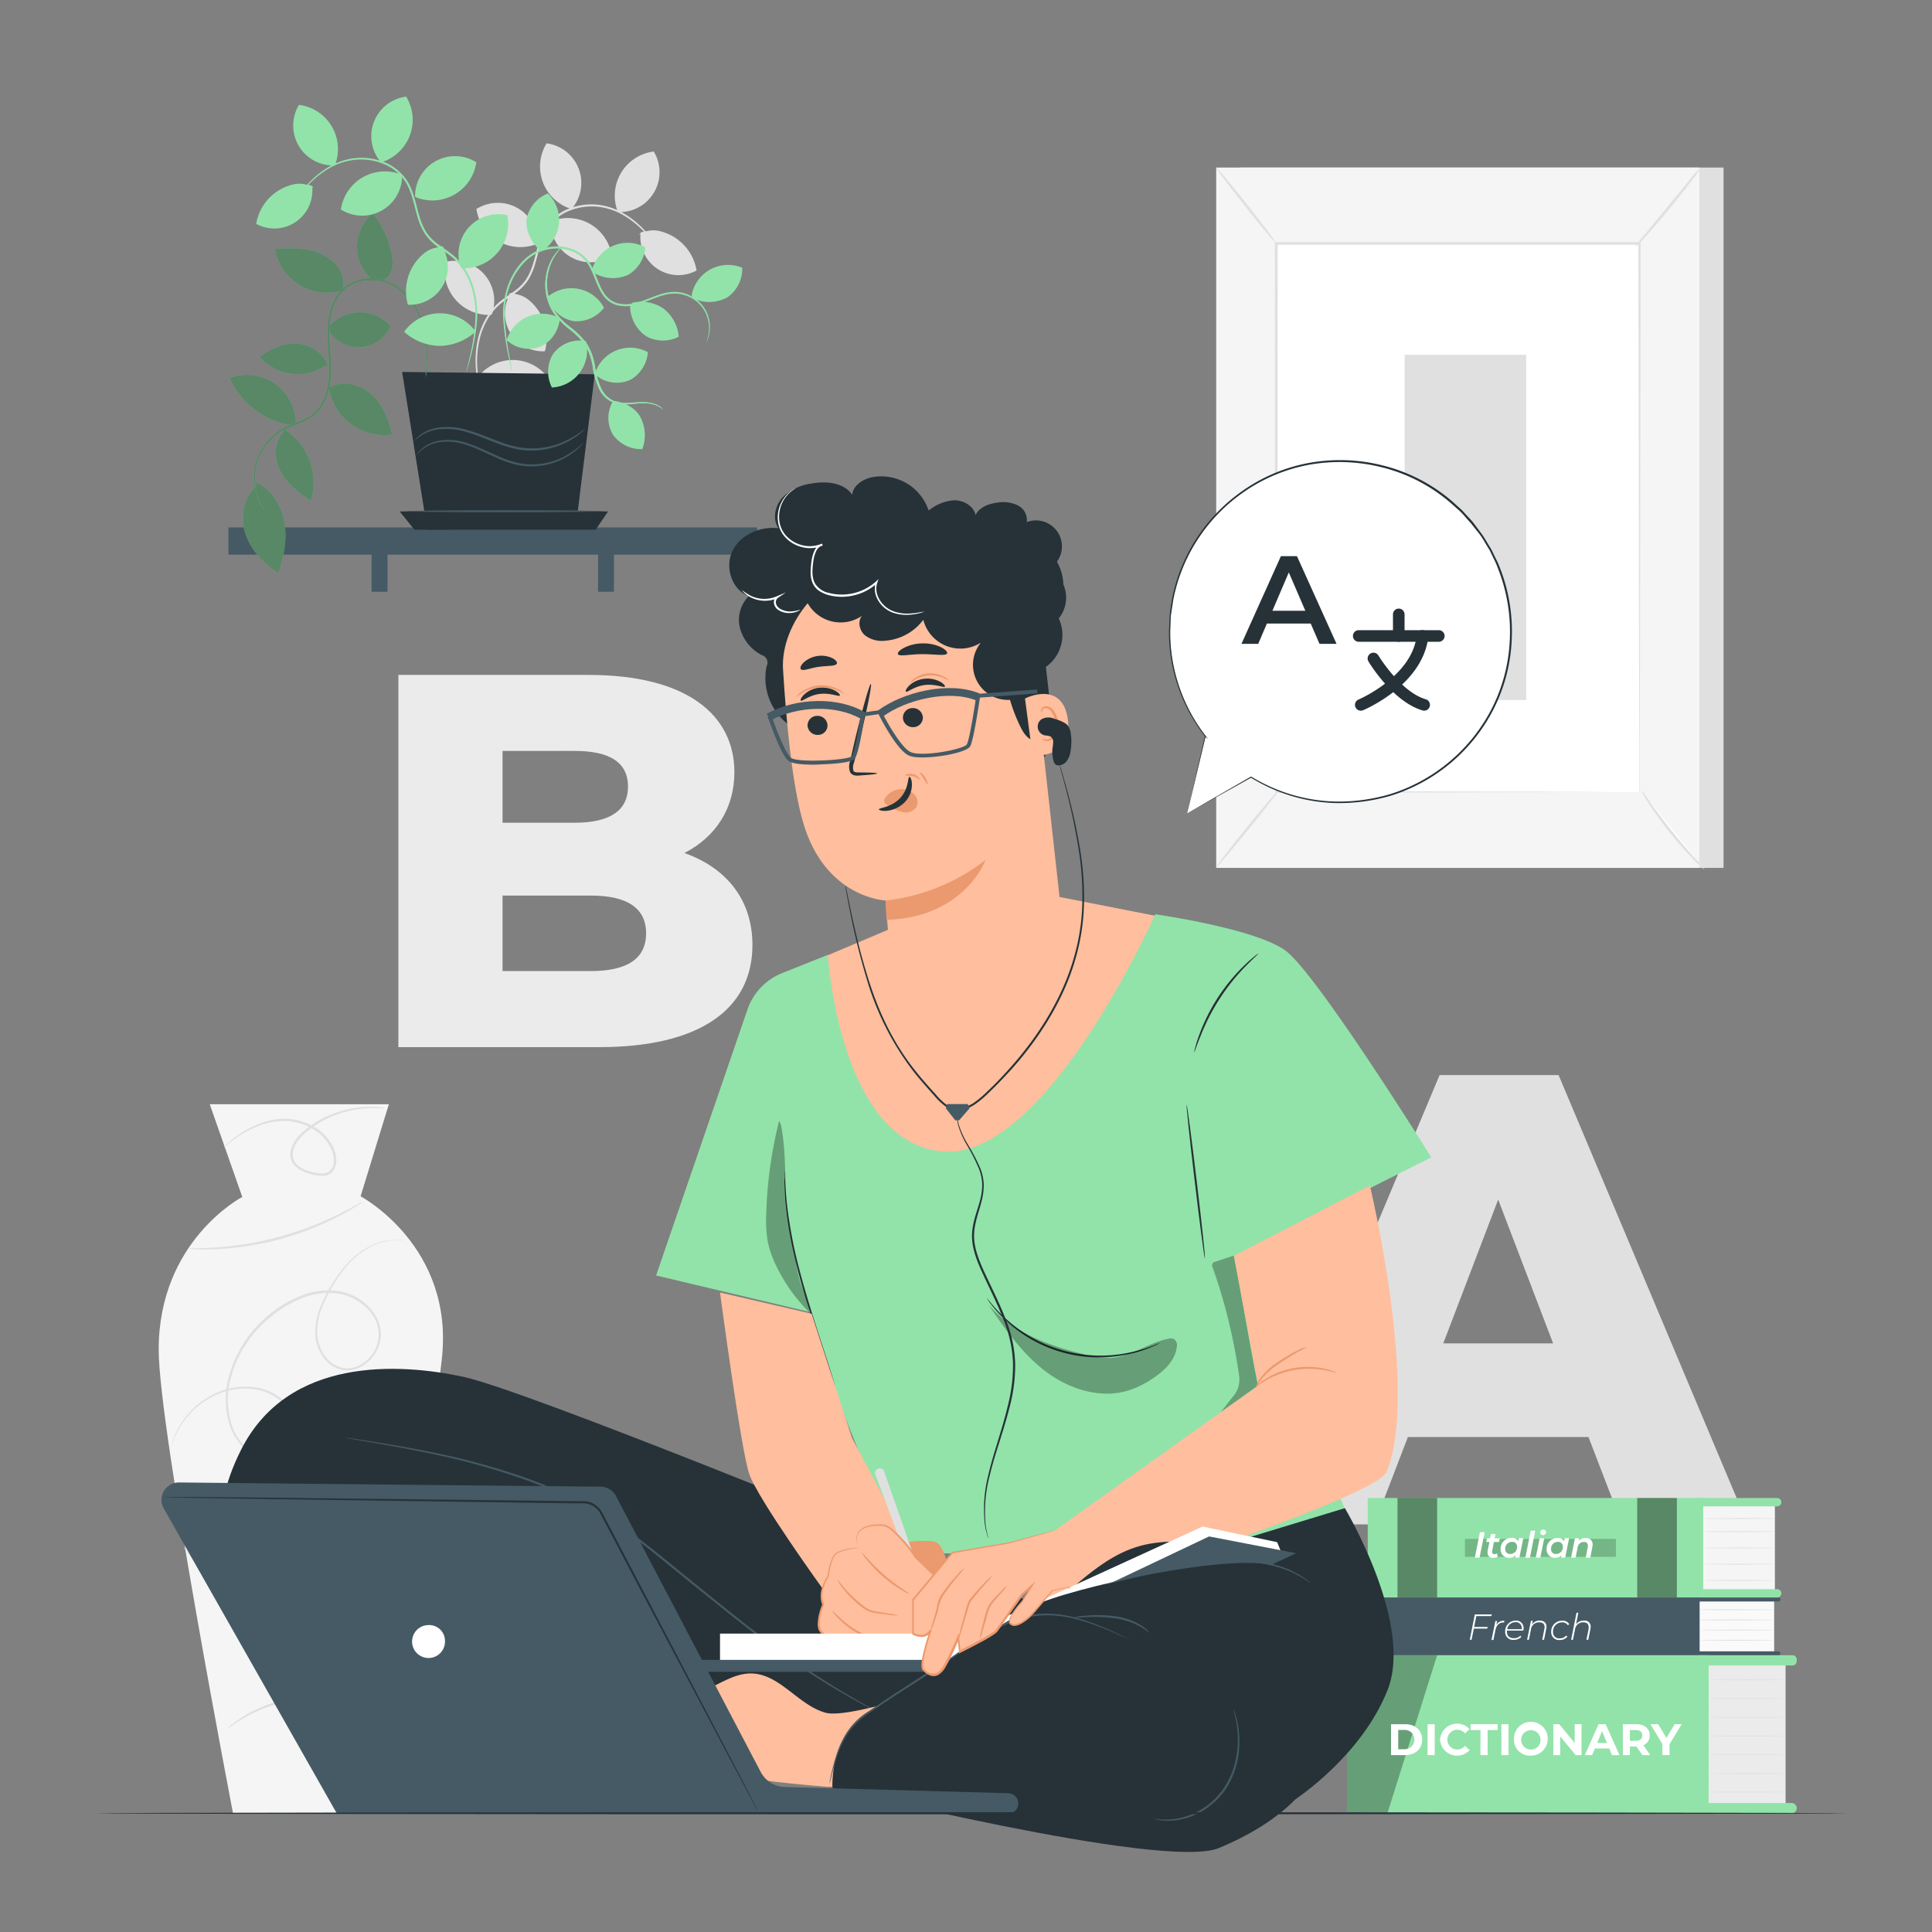 <svg xmlns="http://www.w3.org/2000/svg" viewBox="0 0 500 500"><rect x="0" y="0" width="500" height="500" fill="#808080" stroke="none"/><g id="freepik--background-complete--inject-116"><path d="M411.1,371.91H364.36l-8.68,22.59h-31.9l48.79-116.28h30.79L452.31,394.5H419.79Zm-9.16-24.25-14.21-37.21-14.21,37.21Z" style="fill:#e0e0e0"></path><path d="M194.73,244.57C194.73,261.22,181,271,155.1,271h-52V174.67h49.26c25.32,0,37.7,10.32,37.7,25.18,0,9.22-4.68,16.65-12.93,20.91C188,224.62,194.73,232.87,194.73,244.57Zm-64.67-50.23v18.58h18.71c9.08,0,13.76-3.16,13.76-9.36s-4.68-9.22-13.76-9.22Zm37.15,47.2c0-6.6-5-9.77-14.31-9.77H130.06v19.54H152.9C162.25,251.31,167.21,248.15,167.21,241.54Z" style="fill:#ebebeb"></path><path d="M60.33,469.39s-19.21-99.53-19.26-120C41,321.05,62.7,309.77,62.7,309.77l-8.42-24h46.36L93.32,309.6s24.41,12.94,21,42.33C108,406.88,97.81,469.39,97.81,469.39Z" style="fill:#f5f5f5"></path><path d="M104.55,321.05a2.26,2.26,0,0,1-.52,0,11.48,11.48,0,0,0-1.51-.07,14.67,14.67,0,0,0-5.63,1.23,19.92,19.92,0,0,0-7.22,5.52,34.44,34.44,0,0,0-3.32,4.67,40.39,40.39,0,0,0-2.91,5.73,17,17,0,0,0-1.35,6.83,10.64,10.64,0,0,0,2.74,6.84,7.5,7.5,0,0,0,3.28,2.05,6.43,6.43,0,0,0,4-.1,9.3,9.3,0,0,0,5.56-6,9,9,0,0,0-1.94-8.32,13.57,13.57,0,0,0-8-4.61A18.17,18.17,0,0,0,78.14,336a29.91,29.91,0,0,0-8.6,5.25A30.29,30.29,0,0,0,59.4,358a20.88,20.88,0,0,0,.19,9.38A13.89,13.89,0,0,0,64.16,375,7.94,7.94,0,0,0,68,376.72a5.88,5.88,0,0,0,4-.78,8.66,8.66,0,0,0,2.8-10.49,9.21,9.21,0,0,0-2.21-2.91,12.91,12.91,0,0,0-6.26-2.91,17.87,17.87,0,0,0-11.68,2,20.9,20.9,0,0,0-6.89,5.94,19.36,19.36,0,0,0-2.79,5.07c-.46,1.25-.62,1.94-.66,1.93a13.94,13.94,0,0,1,.53-2,18.83,18.83,0,0,1,2.71-5.19,21.15,21.15,0,0,1,6.92-6.11,18.32,18.32,0,0,1,12-2.16,13.48,13.48,0,0,1,6.51,3,9.81,9.81,0,0,1,2.35,3.07,8.82,8.82,0,0,1,.81,3.94,8.7,8.7,0,0,1-3.78,7.28,6.5,6.5,0,0,1-4.34.87,8.38,8.38,0,0,1-4.14-1.88,14.32,14.32,0,0,1-4.8-7.9,21.54,21.54,0,0,1-.22-9.66A31,31,0,0,1,69.1,340.69a30.54,30.54,0,0,1,8.81-5.36,18.74,18.74,0,0,1,9.93-1.18A14.24,14.24,0,0,1,96.17,339a11.16,11.16,0,0,1,2.16,4.24,8.44,8.44,0,0,1-.13,4.65,9.82,9.82,0,0,1-6,6.38,7.1,7.1,0,0,1-4.3.1,7.94,7.94,0,0,1-3.52-2.23A11.16,11.16,0,0,1,81.57,345a17.59,17.59,0,0,1,1.43-7,41.05,41.05,0,0,1,3-5.77,33.5,33.5,0,0,1,3.4-4.69,19.82,19.82,0,0,1,7.4-5.52,14.38,14.38,0,0,1,5.73-1.13A9,9,0,0,1,104.55,321.05Z" style="fill:#e0e0e0"></path><path d="M105.75,396.23a16.89,16.89,0,0,1-.43,5.07,21.69,21.69,0,0,1-2,5.61,21.23,21.23,0,0,1-4.86,6.25A20.12,20.12,0,0,1,90,417.62a20.72,20.72,0,0,1-11-.16,19.2,19.2,0,0,1-9.9-7,18.48,18.48,0,0,1-3.8-12.39A9.18,9.18,0,0,1,68,392a6.66,6.66,0,0,1,6.33-1.26,8,8,0,0,1,4.9,3.93,9,9,0,0,1,.64,6,11.1,11.1,0,0,1-2.66,5.08,12.7,12.7,0,0,1-4.44,3.06,18.55,18.55,0,0,1-9.51,1.2,22.56,22.56,0,0,1-7.56-2.32,22.2,22.2,0,0,1-4.91-3.4,16.53,16.53,0,0,1-3.28-3.88s.09.08.23.25l.6.76A23.88,23.88,0,0,0,51,404.07a22.94,22.94,0,0,0,12.36,5.46,18.34,18.34,0,0,0,9.23-1.24,12.22,12.22,0,0,0,4.23-3,10.56,10.56,0,0,0,2.49-4.82,8.43,8.43,0,0,0-.61-5.58,7.28,7.28,0,0,0-4.51-3.58,6,6,0,0,0-5.71,1.12,8.5,8.5,0,0,0-2.51,5.67,17.86,17.86,0,0,0,3.65,11.94,18.66,18.66,0,0,0,9.55,6.78,20.23,20.23,0,0,0,10.68.21,19.61,19.61,0,0,0,8.3-4.27,21.11,21.11,0,0,0,4.84-6.07,22.16,22.16,0,0,0,2.11-5.5,23.66,23.66,0,0,0,.58-3.7c0-.39,0-.71.06-1A1.27,1.27,0,0,1,105.75,396.23Z" style="fill:#e0e0e0"></path><path d="M97.11,443.14c-.06.13-2.07-1-5.58-2a26.88,26.88,0,0,0-2.9-.7c-1-.24-2.19-.35-3.38-.51a40.16,40.16,0,0,0-7.82,0,41.35,41.35,0,0,0-7.64,1.68c-1.13.42-2.22.78-3.19,1.25a29,29,0,0,0-2.67,1.31c-3.2,1.77-4.93,3.27-5,3.16a7.38,7.38,0,0,1,1.18-1.08,12.91,12.91,0,0,1,1.5-1.13,23.39,23.39,0,0,1,2.1-1.36,24.59,24.59,0,0,1,2.68-1.4,33.39,33.39,0,0,1,3.21-1.33,35.56,35.56,0,0,1,15.72-1.75c1.21.18,2.37.31,3.43.58a24,24,0,0,1,2.92.79,23,23,0,0,1,2.35.85,16,16,0,0,1,1.71.78A7.24,7.24,0,0,1,97.11,443.14Z" style="fill:#e0e0e0"></path><path d="M93.88,311a9.77,9.77,0,0,1-1.54,1.07c-1,.67-2.51,1.55-4.41,2.56a75.91,75.91,0,0,1-15.67,6.13,76.78,76.78,0,0,1-16.63,2.54c-2.16.08-3.9.07-5.1,0a9.7,9.7,0,0,1-1.87-.16,10.29,10.29,0,0,1,1.87-.09c1.2,0,2.93-.07,5.07-.21a84.16,84.16,0,0,0,32.11-8.62c1.92-1,3.46-1.76,4.5-2.36A10.1,10.1,0,0,1,93.88,311Z" style="fill:#e0e0e0"></path><path d="M99.71,286.87c0,.07-1.14-.1-3.19-.1a27.52,27.52,0,0,0-13.94,3.86,25.84,25.84,0,0,0-2.74,1.89,13.89,13.89,0,0,0-2.49,2.42,7.25,7.25,0,0,0-1.53,3.21,3.65,3.65,0,0,0,1.07,3.28,7.8,7.8,0,0,0,3.43,1.73,8.52,8.52,0,0,0,3.93.46,3,3,0,0,0,2.11-2.81,6.9,6.9,0,0,0-.78-3.73,11.76,11.76,0,0,0-5.17-5.2,15.12,15.12,0,0,0-6.49-1.76,18,18,0,0,0-5.85.87,26.84,26.84,0,0,0-7.64,4c-.82.61-1.44,1.11-1.86,1.46a4.41,4.41,0,0,1-.66.5,3.52,3.52,0,0,1,.57-.6c.39-.38,1-.91,1.79-1.57a25.71,25.71,0,0,1,7.65-4.26,18.21,18.21,0,0,1,6-1,15.35,15.35,0,0,1,6.77,1.77,12.41,12.41,0,0,1,5.47,5.45,7.59,7.59,0,0,1,.85,4.09,4.53,4.53,0,0,1-.73,2.09,3.2,3.2,0,0,1-1.88,1.29,9.05,9.05,0,0,1-4.27-.46,8.54,8.54,0,0,1-3.71-1.9,4.33,4.33,0,0,1-1.24-3.85,7.76,7.76,0,0,1,1.68-3.48,14,14,0,0,1,2.61-2.51,25.25,25.25,0,0,1,2.81-1.9,26.79,26.79,0,0,1,5.56-2.45,25.91,25.91,0,0,1,8.67-1.2,20.26,20.26,0,0,1,2.38.2A4.49,4.49,0,0,1,99.71,286.87Z" style="fill:#e0e0e0"></path><rect x="321.01" y="43.36" width="125.04" height="181.25" style="fill:#e0e0e0"></rect><rect x="314.75" y="43.36" width="125.04" height="181.25" style="fill:#f5f5f5"></rect><rect x="330.28" y="62.99" width="93.97" height="141.99" style="fill:#fff"></rect><path d="M424.25,205s0-.24,0-.69,0-1.14,0-2c0-1.79,0-4.4,0-7.79,0-6.81-.05-16.72-.08-29.25,0-25-.1-60.49-.16-102.24l.31.31-94,0h0l.34-.34c0,53.56-.05,103-.07,142l-.27-.27,68.4.15,18.9.07,5,0,1.71,0s-.55,0-1.65,0l-4.91,0-18.84.07-68.57.15H330V205c0-39,0-88.42-.07-142v-.34h.35l94,0h.32V63c-.07,41.83-.12,77.36-.16,102.45,0,12.49-.06,22.38-.08,29.17,0,3.37,0,6,0,7.73,0,.86,0,1.52,0,2S424.25,205,424.25,205Z" style="fill:#e0e0e0"></path><path d="M440.14,43.36a21.9,21.9,0,0,1-2.23,3.24c-1.45,1.94-3.51,4.58-5.87,7.44s-4.55,5.39-6.18,7.18A21.08,21.08,0,0,1,423.11,64a24.85,24.85,0,0,1,2.39-3.12l6-7.3,6-7.31A24.2,24.2,0,0,1,440.14,43.36Z" style="fill:#e0e0e0"></path><path d="M424.73,204.52A116.88,116.88,0,0,0,441.12,225" style="fill:#fff"></path><path d="M441.12,225a19.47,19.47,0,0,1-2.85-2.6,91.48,91.48,0,0,1-6.19-7,89.84,89.84,0,0,1-5.44-7.56,20.09,20.09,0,0,1-1.91-3.36,23.81,23.81,0,0,1,2.31,3.09c1.38,1.93,3.31,4.58,5.57,7.41s4.42,5.3,6,7.07A24.71,24.71,0,0,1,441.12,225Z" style="fill:#e0e0e0"></path><path d="M314.73,224.46l16.38-20.21" style="fill:#fff"></path><path d="M331.11,204.25c.14.12-3.41,4.74-7.93,10.32s-8.31,10-8.45,9.89,3.4-4.74,7.92-10.32S331,204.14,331.11,204.25Z" style="fill:#e0e0e0"></path><path d="M314.75,43.36c.14-.12,3.7,4.14,7.95,9.5s7.56,9.81,7.41,9.93-3.7-4.14-7.95-9.51S314.6,43.48,314.75,43.36Z" style="fill:#e0e0e0"></path><rect x="363.51" y="91.82" width="31.47" height="89.34" style="fill:#e0e0e0"></rect></g><g id="freepik--Books--inject-116"><rect x="440.13" y="389.17" width="19.21" height="22.84" style="fill:#f5f5f5"></rect><rect x="353.97" y="387.68" width="86.82" height="25.76" style="fill:#92E3A9"></rect><path d="M459.92,389.85H438.47v-2.17h21.45a1.09,1.09,0,0,1,1.09,1.08h0A1.09,1.09,0,0,1,459.92,389.85Z" style="fill:#92E3A9"></path><path d="M459.92,413.45H438.47v-2.17h21.45a1.08,1.08,0,0,1,1.09,1.08h0A1.09,1.09,0,0,1,459.92,413.45Z" style="fill:#92E3A9"></path><g style="opacity:0.4"><rect x="423.71" y="387.68" width="10.26" height="25.76"></rect></g><g style="opacity:0.4"><rect x="361.67" y="387.68" width="10.26" height="25.76"></rect></g><path d="M459.34,393c0,.06-4.16.11-9.28.11s-9.29-.05-9.29-.11,4.16-.12,9.29-.12S459.34,392.88,459.34,393Z" style="fill:#e0e0e0"></path><path d="M459.34,396.37c0,.07-4.16.12-9.28.12s-9.29-.05-9.29-.12,4.16-.11,9.29-.11S459.34,396.31,459.34,396.37Z" style="fill:#e0e0e0"></path><path d="M459.34,400.59c0,.06-4.16.11-9.28.11s-9.29-.05-9.29-.11,4.16-.11,9.29-.11S459.34,400.53,459.34,400.59Z" style="fill:#e0e0e0"></path><path d="M459.34,404.81c0,.06-4.16.11-9.28.11s-9.29-.05-9.29-.11,4.16-.12,9.29-.12S459.34,404.74,459.34,404.81Z" style="fill:#e0e0e0"></path><path d="M459.34,409c0,.07-4.16.12-9.28.12s-9.29-.05-9.29-.12,4.16-.11,9.29-.11S459.34,409,459.34,409Z" style="fill:#e0e0e0"></path><g style="opacity:0.2"><rect x="379.13" y="398.27" width="39.06" height="4.64"></rect></g><rect x="439.64" y="413.95" width="19.51" height="13.92" style="fill:#fafafa"></rect><rect x="356.85" y="413.45" width="83.01" height="14.93" style="fill:#455a64"></rect><path d="M439.26,414.46h21a.51.51,0,0,0,.51-.51h0a.5.5,0,0,0-.51-.5h-21Z" style="fill:#455a64"></path><path d="M439.26,427.36h21.05a.42.42,0,0,1,.42.42V428a.42.42,0,0,1-.42.42H439.26a0,0,0,0,1,0,0v-1A0,0,0,0,1,439.26,427.36Z" style="fill:#455a64"></path><path d="M459.15,416.59c0,.07-4.32.12-9.65.12s-9.64,0-9.64-.12,4.32-.11,9.64-.11S459.15,416.53,459.15,416.59Z" style="fill:#e0e0e0"></path><path d="M459.15,419.23c0,.06-4.32.11-9.65.11s-9.64,0-9.64-.11,4.32-.12,9.64-.12S459.15,419.16,459.15,419.23Z" style="fill:#e0e0e0"></path><path d="M459.15,421.86c0,.06-4.32.11-9.65.11s-9.64-.05-9.64-.11,4.32-.11,9.64-.11S459.15,421.8,459.15,421.86Z" style="fill:#e0e0e0"></path><path d="M459.15,424.49c0,.07-4.32.12-9.65.12s-9.64-.05-9.64-.12,4.32-.11,9.64-.11S459.15,424.43,459.15,424.49Z" style="fill:#e0e0e0"></path><rect x="442.2" y="429.7" width="19.91" height="37.73" style="fill:#ebebeb"></rect><rect x="348.74" y="428.37" width="93.46" height="40.9" style="fill:#92E3A9"></rect><path d="M463.66,469.28h-24v-2.66h24A1.33,1.33,0,0,1,465,468h0A1.33,1.33,0,0,1,463.66,469.28Z" style="fill:#92E3A9"></path><path d="M439.64,428.37h24.25a1.1,1.1,0,0,1,1.1,1.1v.45a1.1,1.1,0,0,1-1.1,1.1H439.64a0,0,0,0,1,0,0v-2.65A0,0,0,0,1,439.64,428.37Z" style="fill:#92E3A9"></path><path d="M462.11,434.76c0,.06-4.46.11-10,.11s-9.95-.05-9.95-.11,4.45-.12,9.95-.12S462.11,434.69,462.11,434.76Z" style="fill:#e0e0e0"></path><path d="M462.11,439.59c0,.07-4.46.12-10,.12s-9.95,0-9.95-.12,4.45-.11,9.95-.11S462.11,439.53,462.11,439.59Z" style="fill:#e0e0e0"></path><path d="M462.11,444.43c0,.07-4.46.12-10,.12s-9.95-.05-9.95-.12,4.45-.11,9.95-.11S462.11,444.37,462.11,444.43Z" style="fill:#e0e0e0"></path><path d="M462.11,449.27c0,.06-4.46.12-10,.12s-9.95-.06-9.95-.12,4.45-.11,9.95-.11S462.11,449.21,462.11,449.27Z" style="fill:#e0e0e0"></path><path d="M462.11,454.11c0,.06-4.46.11-10,.11s-9.95-.05-9.95-.11,4.45-.11,9.95-.11S462.11,454.05,462.11,454.11Z" style="fill:#e0e0e0"></path><path d="M462.11,459c0,.06-4.46.11-10,.11s-9.95-.05-9.95-.11,4.45-.12,9.95-.12S462.11,458.88,462.11,459Z" style="fill:#e0e0e0"></path><path d="M462.11,463.79c0,.06-4.46.11-10,.11s-9.95,0-9.95-.11,4.45-.12,9.95-.12S462.11,463.72,462.11,463.79Z" style="fill:#e0e0e0"></path><g style="opacity:0.3"><polygon points="371.93 428.37 359.06 469.28 348.74 469.28 348.74 428.37 371.93 428.37"></polygon></g><path d="M360,446.22h3.64c2.62,0,4.41,1.58,4.41,4s-1.79,4-4.41,4H360Zm3.55,6.48a2.48,2.48,0,1,0,0-5h-1.69v5Z" style="fill:#fff"></path><path d="M369.45,446.22h1.85v8h-1.85Z" style="fill:#fff"></path><path d="M372.69,450.22a4.41,4.41,0,0,1,7.64-2.72l-1.19,1.1a2.57,2.57,0,0,0-2-.94,2.56,2.56,0,0,0,0,5.12,2.55,2.55,0,0,0,2-.95l1.19,1.1a4.4,4.4,0,0,1-7.64-2.71Z" style="fill:#fff"></path><path d="M383.15,447.73h-2.56v-1.51h7v1.51H385v6.49h-1.86Z" style="fill:#fff"></path><path d="M388.56,446.22h1.85v8h-1.85Z" style="fill:#fff"></path><path d="M391.81,450.22a4.38,4.38,0,1,1,4.38,4.14A4.14,4.14,0,0,1,391.81,450.22Zm6.88,0a2.51,2.51,0,1,0-2.5,2.56A2.44,2.44,0,0,0,398.69,450.22Z" style="fill:#fff"></path><path d="M409.3,446.22v8h-1.52l-4-4.85v4.85H402v-8h1.53l4,4.86v-4.86Z" style="fill:#fff"></path><path d="M416.47,452.51h-3.72l-.71,1.71h-1.89l3.56-8h1.83l3.58,8h-1.94Zm-.59-1.41L414.62,448l-1.27,3.06Z" style="fill:#fff"></path><path d="M425.05,454.22,423.51,452h-1.7v2.23H420v-8h3.47c2.14,0,3.47,1.11,3.47,2.91a2.58,2.58,0,0,1-1.64,2.52l1.79,2.57Zm-1.73-6.49h-1.51v2.79h1.51c1.13,0,1.7-.53,1.7-1.39S424.45,447.73,423.32,447.73Z" style="fill:#fff"></path><path d="M432.08,451.39v2.83h-1.85v-2.85l-3.1-5.15h2l2.14,3.56,2.13-3.56h1.82Z" style="fill:#fff"></path><path d="M382.07,418.24l-.56,2.81H385l-.08.43h-3.49l-.59,2.9h-.47l1.31-6.57h4.39l-.09.43Z" style="fill:#fff"></path><path d="M389.34,419.44l-.08.46h-.15c-1.11,0-1.84.67-2.1,2l-.51,2.52H386l1-4.9h.46l-.21,1A2.25,2.25,0,0,1,389.34,419.44Z" style="fill:#fff"></path><path d="M390,422c0,.11,0,.21,0,.31,0,1.06.62,1.65,1.81,1.65a2.26,2.26,0,0,0,1.68-.65l.22.33a2.65,2.65,0,0,1-1.94.75,2,2,0,0,1-2.23-2.06,2.74,2.74,0,0,1,2.68-2.92,1.91,1.91,0,0,1,2.08,2.05,3,3,0,0,1-.06.54Zm.06-.36h3.77a2.09,2.09,0,0,0,0-.25,1.5,1.5,0,0,0-1.65-1.57A2.15,2.15,0,0,0,390.06,421.67Z" style="fill:#fff"></path><path d="M400.22,421a2.62,2.62,0,0,1-.06.54l-.56,2.83h-.47l.56-2.83a2,2,0,0,0,.05-.47c0-.76-.46-1.21-1.38-1.21a2.06,2.06,0,0,0-2.15,1.84l-.53,2.67h-.47l1-4.9h.46l-.19.93a2.38,2.38,0,0,1,2-1C399.61,419.44,400.22,420,400.22,421Z" style="fill:#fff"></path><path d="M401.45,422.38a2.79,2.79,0,0,1,2.82-2.94,2,2,0,0,1,1.86.92l-.39.24a1.6,1.6,0,0,0-1.5-.73,2.33,2.33,0,0,0-2.32,2.48A1.56,1.56,0,0,0,403.7,424a2.07,2.07,0,0,0,1.62-.71l.33.26a2.49,2.49,0,0,1-2,.88A2,2,0,0,1,401.45,422.38Z" style="fill:#fff"></path><path d="M411.66,421a3.5,3.5,0,0,1-.05.54l-.57,2.83h-.47l.57-2.83a2.63,2.63,0,0,0,0-.47c0-.76-.46-1.21-1.38-1.21a2.07,2.07,0,0,0-2.15,1.84l-.53,2.67h-.47l1.39-7h.47l-.59,3a2.35,2.35,0,0,1,2-.95A1.51,1.51,0,0,1,411.66,421Z" style="fill:#fff"></path><path d="M383,396.54h1.22l-1.31,6.57h-1.22Z" style="fill:#fff"></path><path d="M386.17,401.43a1.65,1.65,0,0,0,0,.21.52.52,0,0,0,.59.57,1.22,1.22,0,0,0,.66-.2l.21.86a2.25,2.25,0,0,1-1.21.3,1.29,1.29,0,0,1-1.44-1.34,1.84,1.84,0,0,1,0-.39l.48-2.37h-.82l.19-.94h.81l.23-1.14h1.17l-.23,1.14h1.35l-.19.94h-1.35Z" style="fill:#fff"></path><path d="M394.22,398.1l-1,5h-1.12l.1-.52a2.35,2.35,0,0,1-1.63.58,2.1,2.1,0,0,1-2.21-2.2A2.8,2.8,0,0,1,391.2,398a1.88,1.88,0,0,1,1.71.8l.14-.74Zm-1.61,2.19a1.18,1.18,0,0,0-1.33-1.25,1.73,1.73,0,0,0-1.72,1.87,1.18,1.18,0,0,0,1.32,1.26A1.75,1.75,0,0,0,392.61,400.29Z" style="fill:#fff"></path><path d="M396.15,396.14h1.17l-1.38,7h-1.18Z" style="fill:#fff"></path><path d="M398.47,398.1h1.17l-1,5h-1.18Zm.15-1.49a.75.75,0,0,1,.8-.75.65.65,0,0,1,.7.63.75.75,0,0,1-.8.78A.66.66,0,0,1,398.62,396.61Z" style="fill:#fff"></path><path d="M406.08,398.1l-1,5H404l.1-.52a2.37,2.37,0,0,1-1.63.58,2.1,2.1,0,0,1-2.21-2.2,2.8,2.8,0,0,1,2.83-2.93,1.86,1.86,0,0,1,1.7.8l.14-.74Zm-1.62,2.19a1.18,1.18,0,0,0-1.32-1.25,1.74,1.74,0,0,0-1.73,1.87,1.19,1.19,0,0,0,1.33,1.26A1.74,1.74,0,0,0,404.46,400.29Z" style="fill:#fff"></path><path d="M412.17,399.73a3.29,3.29,0,0,1-.06.6l-.55,2.78h-1.18l.55-2.75a2.77,2.77,0,0,0,0-.39c0-.58-.31-.91-1-.91a1.59,1.59,0,0,0-1.64,1.45l-.53,2.6h-1.17l1-5h1.12l-.11.55a2.54,2.54,0,0,1,1.73-.61A1.61,1.61,0,0,1,412.17,399.73Z" style="fill:#fff"></path></g><g id="freepik--Plant--inject-116"><rect x="59.12" y="136.5" width="136.82" height="7.04" style="fill:#455a64"></rect><path d="M170.74,65.23s0-.08-.1-.22l-.33-.61c-.3-.53-.77-1.3-1.44-2.25a24.2,24.2,0,0,0-7.13-6.74,17.54,17.54,0,0,0-6.4-2.35,15.87,15.87,0,0,0-7.78.81,12.65,12.65,0,0,0-6.65,5.45c-1.53,2.67-2,5.8-2.91,8.79a16.08,16.08,0,0,1-1.86,4.2A12.79,12.79,0,0,1,133,75.42c-1.19.88-2.43,1.67-3.56,2.59a15.33,15.33,0,0,0-2.9,3.14,19.36,19.36,0,0,0-3,7.24,25.89,25.89,0,0,0-.4,6.8,52.16,52.16,0,0,0,1.74,9.68c.3,1.12.55,2,.72,2.57a5.11,5.11,0,0,0,.29.89,6.07,6.07,0,0,0-.19-.91c-.15-.64-.35-1.51-.61-2.6a55.41,55.41,0,0,1-1.56-9.65,25.12,25.12,0,0,1,.45-6.69,19,19,0,0,1,2.93-7,15.4,15.4,0,0,1,2.81-3c1.1-.89,2.34-1.67,3.55-2.56a13.14,13.14,0,0,0,3.29-3.24,16.12,16.12,0,0,0,1.93-4.34c.91-3,1.4-6.13,2.86-8.69a12.15,12.15,0,0,1,6.37-5.24,15.49,15.49,0,0,1,7.54-.84,17.18,17.18,0,0,1,6.26,2.24,24.7,24.7,0,0,1,7.16,6.53c.69.93,1.19,1.68,1.52,2.19A6.44,6.44,0,0,0,170.74,65.23Z" style="fill:#e0e0e0"></path><path d="M131.58,76.21c.83-.76,1.23-.23,2.34,0a6.83,6.83,0,0,1,3,1.5A12.62,12.62,0,0,1,141,90.91a9.84,9.84,0,0,1-9-14.78" style="fill:#e0e0e0"></path><path d="M165.46,60.79c.41-1,1-.73,2.09-1a7,7,0,0,1,3.34.06A12.63,12.63,0,0,1,180.28,70a9.84,9.84,0,0,1-14.52-9.46" style="fill:#e0e0e0"></path><path d="M124.12,97.08A11.36,11.36,0,0,1,142,98a14.05,14.05,0,0,1-9.26,3.65,14.36,14.36,0,0,1-9.33-3.77" style="fill:#e0e0e0"></path><path d="M126.9,81.5a11.5,11.5,0,0,1-11.62-13.74,10.33,10.33,0,0,1,12,13.62" style="fill:#e0e0e0"></path><path d="M138.82,63.18a11.5,11.5,0,0,1-15.52-9.09,10.33,10.33,0,0,1,15.85,8.85" style="fill:#e0e0e0"></path><path d="M142.82,57.2a11.5,11.5,0,0,1,15.53,9.09,10.34,10.34,0,0,1-15.85-8.86" style="fill:#e0e0e0"></path><path d="M147.59,54a11.5,11.5,0,0,1-6.13-16.91A10.33,10.33,0,0,1,148,54" style="fill:#e0e0e0"></path><path d="M159.79,54.56a11.52,11.52,0,0,1,9.4-15.35A10.32,10.32,0,0,1,160,54.88" style="fill:#e0e0e0"></path><polyline points="110.58 137.09 104.07 96.26 153.92 96.86 149 136.55" style="fill:#263238"></polyline><path d="M132.09,88.8a8.5,8.5,0,0,0,8.27.7,9,9,0,0,0,4.53-7.15,9.58,9.58,0,0,0-13.76,5.72" style="fill:#92E3A9"></path><path d="M154.87,97.59a8.49,8.49,0,0,0,8.28.7,9,9,0,0,0,4.52-7.15,9.57,9.57,0,0,0-13.75,5.72" style="fill:#92E3A9"></path><path d="M142.08,78a8.5,8.5,0,0,0,6.53,5.13,8.94,8.94,0,0,0,7.71-3.48,9.55,9.55,0,0,0-14.63-2.78" style="fill:#92E3A9"></path><path d="M150.4,88.13A8.51,8.51,0,0,0,143,91.81a9,9,0,0,0-.17,8.47,9.57,9.57,0,0,0,8.8-12" style="fill:#92E3A9"></path><path d="M158.43,104.2a8.5,8.5,0,0,0,.2,8.3,8.94,8.94,0,0,0,7.6,3.73,10.17,10.17,0,0,0-.48-8.26c-1.31-2.38-3.67-3.56-6.62-4.23" style="fill:#92E3A9"></path><path d="M171.68,106.09a5.89,5.89,0,0,0-2-1.25,8.66,8.66,0,0,0-2.71-.48,34.4,34.4,0,0,0-3.68.22,10.69,10.69,0,0,1-4.52-.39,6.93,6.93,0,0,1-3.74-3.61,20.64,20.64,0,0,1-1.61-5.52,16.1,16.1,0,0,0-1.92-5.66,20.4,20.4,0,0,0-4.22-4.28,20.51,20.51,0,0,1-4-4.09,13.51,13.51,0,0,1-2-9.39,13,13,0,0,1,2.45-6,9.93,9.93,0,0,1,1.19-1.31c.3-.28.46-.42.47-.4a2.46,2.46,0,0,1-.39.47,12.3,12.3,0,0,0-1.1,1.37,13.67,13.67,0,0,0-.2,15,20.06,20.06,0,0,0,4,4,20.56,20.56,0,0,1,4.33,4.4A16.33,16.33,0,0,1,154,95a20.25,20.25,0,0,0,1.53,5.39,6.51,6.51,0,0,0,3.45,3.42,10.63,10.63,0,0,0,4.35.43,30.64,30.64,0,0,1,3.72-.14,8.41,8.41,0,0,1,2.76.58,4.44,4.44,0,0,1,1.5,1,2,2,0,0,1,.31.35A.52.52,0,0,1,171.68,106.09Z" style="fill:#92E3A9"></path><path d="M171.68,106.09a5.89,5.89,0,0,0-2-1.25,8.66,8.66,0,0,0-2.71-.48,34.4,34.4,0,0,0-3.68.22,10.69,10.69,0,0,1-4.52-.39,6.93,6.93,0,0,1-3.74-3.61,20.64,20.64,0,0,1-1.61-5.52,16.1,16.1,0,0,0-1.92-5.66,20.4,20.4,0,0,0-4.22-4.28,20.51,20.51,0,0,1-4-4.09,13.51,13.51,0,0,1-2-9.39,13,13,0,0,1,2.45-6,9.93,9.93,0,0,1,1.19-1.31c.3-.28.46-.42.47-.4a2.46,2.46,0,0,1-.39.47,12.3,12.3,0,0,0-1.1,1.37,13.67,13.67,0,0,0-.2,15,20.06,20.06,0,0,0,4,4,20.56,20.56,0,0,1,4.33,4.4A16.33,16.33,0,0,1,154,95a20.25,20.25,0,0,0,1.53,5.39,6.51,6.51,0,0,0,3.45,3.42,10.63,10.63,0,0,0,4.35.43,30.64,30.64,0,0,1,3.72-.14,8.41,8.41,0,0,1,2.76.58,4.44,4.44,0,0,1,1.5,1,2,2,0,0,1,.31.35A.52.52,0,0,1,171.68,106.09Z" style="fill:#92E3A9"></path><path d="M76.52,110.27A12.61,12.61,0,0,0,59.45,97.85a21,21,0,0,0,16.62,12.27" style="fill:#92E3A9"></path><path d="M73.23,112c-2.44,2.68-2.28,7-.54,10.16s4.75,5.43,7.75,7.44a16.35,16.35,0,0,0-7-18.57" style="fill:#92E3A9"></path><path d="M85,99.46a14.54,14.54,0,0,0,16.54,13c-1-3.91-2.52-7.86-5.55-10.52s-7.8-3.65-11.15-1.41" style="fill:#92E3A9"></path><path d="M85,95.46c-.61-3.56-4.13-6.15-7.73-6.49s-7.17,1.21-10.06,3.39A13.08,13.08,0,0,0,85,94.12" style="fill:#92E3A9"></path><path d="M66.39,125.8c-3.42,2.92-4.28,8.13-2.86,12.4s4.76,7.67,8.5,10.17c1.44-4.23,2.34-8.77,1.58-13.18s-3.41-8.66-7.51-10.45" style="fill:#92E3A9"></path><path d="M84.4,85.46a10.52,10.52,0,0,1,16.67-1,9.09,9.09,0,0,1-16.41.42" style="fill:#92E3A9"></path><path d="M88.6,75.17A13.67,13.67,0,0,1,71.16,64.48a31.55,31.55,0,0,1,8.24.12,13.37,13.37,0,0,1,7.29,3.59,7.24,7.24,0,0,1,1.91,7" style="fill:#92E3A9"></path><path d="M96.51,72.51a11.17,11.17,0,0,1-.07-17.25,23.4,23.4,0,0,1,4.88,10.42,8.77,8.77,0,0,1,0,4.32,4,4,0,0,1-3,2.82" style="fill:#92E3A9"></path><g style="opacity:0.4"><path d="M76.52,110.27A12.61,12.61,0,0,0,59.45,97.85a21,21,0,0,0,16.62,12.27"></path></g><g style="opacity:0.4"><path d="M73.23,112c-2.44,2.68-2.28,7-.54,10.16s4.75,5.43,7.75,7.44a16.35,16.35,0,0,0-7-18.57"></path></g><g style="opacity:0.4"><path d="M85,99.46a14.54,14.54,0,0,0,16.54,13c-1-3.91-2.52-7.86-5.55-10.52s-7.8-3.65-11.15-1.41"></path></g><g style="opacity:0.4"><path d="M85,95.46c-.61-3.56-4.13-6.15-7.73-6.49s-7.17,1.21-10.06,3.39A13.08,13.08,0,0,0,85,94.12"></path></g><g style="opacity:0.4"><path d="M66.39,125.8c-3.42,2.92-4.28,8.13-2.86,12.4s4.76,7.67,8.5,10.17c1.44-4.23,2.34-8.77,1.58-13.18s-3.41-8.66-7.51-10.45"></path></g><g style="opacity:0.4"><path d="M84.4,85.46a10.52,10.52,0,0,1,16.67-1,9.09,9.09,0,0,1-16.41.42"></path></g><g style="opacity:0.4"><path d="M88.6,75.17A13.67,13.67,0,0,1,71.16,64.48a31.55,31.55,0,0,1,8.24.12,13.37,13.37,0,0,1,7.29,3.59,7.24,7.24,0,0,1,1.91,7"></path></g><g style="opacity:0.4"><path d="M96.51,72.51a11.17,11.17,0,0,1-.07-17.25,23.4,23.4,0,0,1,4.88,10.42,8.77,8.77,0,0,1,0,4.32,4,4,0,0,1-3,2.82"></path></g><path d="M110.18,97.57a1,1,0,0,1,0-.28c0-.21,0-.48,0-.82,0-.72.11-1.78.14-3.15A28.25,28.25,0,0,0,108.52,82,17.27,17.27,0,0,0,104,75.58a12.16,12.16,0,0,0-8.29-3A10.32,10.32,0,0,0,91,73.7a9.36,9.36,0,0,0-3.62,3.45c-1.8,3-2.25,6.73-2.09,10.42s.66,7.38.24,11a16.82,16.82,0,0,1-1.36,5.08,10.54,10.54,0,0,1-3.07,4,15.45,15.45,0,0,1-4.27,2.19,21.75,21.75,0,0,0-4,1.83,14.48,14.48,0,0,0-5.29,5.76A14,14,0,0,0,66,123.7a15.09,15.09,0,0,0,.8,4.87,18.64,18.64,0,0,0,1.89,3.79,1.19,1.19,0,0,1-.18-.22,6.1,6.1,0,0,1-.48-.67,13,13,0,0,1-1.43-2.83,14.93,14.93,0,0,1-.9-4.94,14.15,14.15,0,0,1,1.49-6.48,14.86,14.86,0,0,1,5.39-6c2.46-1.65,5.72-2.05,8.22-4s3.83-5.33,4.22-8.77-.13-7.12-.27-10.88S85,80,86.93,76.88a9.71,9.71,0,0,1,3.82-3.63A10.94,10.94,0,0,1,95.66,72a12.62,12.62,0,0,1,8.59,3.21,17.71,17.71,0,0,1,4.62,6.6,23.61,23.61,0,0,1,1.57,6.47,35.6,35.6,0,0,1,.14,5c-.06,1.38-.16,2.44-.24,3.16,0,.33-.08.6-.1.82A1,1,0,0,1,110.18,97.57Z" style="fill:#92E3A9"></path><g style="opacity:0.4"><path d="M110.18,97.57a1,1,0,0,1,0-.28c0-.21,0-.48,0-.82,0-.72.11-1.78.14-3.15A28.25,28.25,0,0,0,108.52,82,17.27,17.27,0,0,0,104,75.58a12.16,12.16,0,0,0-8.29-3A10.32,10.32,0,0,0,91,73.7a9.36,9.36,0,0,0-3.62,3.45c-1.8,3-2.25,6.73-2.09,10.42s.66,7.38.24,11a16.82,16.82,0,0,1-1.36,5.08,10.54,10.54,0,0,1-3.07,4,15.45,15.45,0,0,1-4.27,2.19,21.75,21.75,0,0,0-4,1.83,14.48,14.48,0,0,0-5.29,5.76A14,14,0,0,0,66,123.7a15.09,15.09,0,0,0,.8,4.87,18.64,18.64,0,0,0,1.89,3.79,1.19,1.19,0,0,1-.18-.22,6.1,6.1,0,0,1-.48-.67,13,13,0,0,1-1.43-2.83,14.93,14.93,0,0,1-.9-4.94,14.15,14.15,0,0,1,1.49-6.48,14.86,14.86,0,0,1,5.39-6c2.46-1.65,5.72-2.05,8.22-4s3.83-5.33,4.22-8.77-.13-7.12-.27-10.88S85,80,86.93,76.88a9.71,9.71,0,0,1,3.82-3.63A10.94,10.94,0,0,1,95.66,72a12.62,12.62,0,0,1,8.59,3.21,17.71,17.71,0,0,1,4.62,6.6,23.61,23.61,0,0,1,1.57,6.47,35.6,35.6,0,0,1,.14,5c-.06,1.38-.16,2.44-.24,3.16,0,.33-.08.6-.1.82A1,1,0,0,1,110.18,97.57Z"></path></g><path d="M182.76,88.66a10.53,10.53,0,0,0,.75-3.65,9.2,9.2,0,0,0-1-4.22,8.81,8.81,0,0,0-4.07-3.92,9.08,9.08,0,0,0-3.2-.87,10.36,10.36,0,0,0-3.58.42c-2.45.65-4.86,2-7.75,2.61a9.25,9.25,0,0,1-4.49-.11A6.7,6.7,0,0,1,155.79,76c-1.74-2.7-2.24-6.08-4.34-8.57a8.52,8.52,0,0,0-3.94-2.58,11.09,11.09,0,0,0-4.6-.46,11.77,11.77,0,0,0-7.65,4,18.13,18.13,0,0,0-3.8,7,21.16,21.16,0,0,0-.84,7,76.44,76.44,0,0,0,1.29,10.18c.2,1.16.36,2.08.47,2.76.05.29.08.53.11.72a.94.94,0,0,1,0,.25,1,1,0,0,1-.07-.24c-.05-.19-.1-.42-.16-.71-.14-.67-.34-1.59-.58-2.74a71.05,71.05,0,0,1-1.47-10.21,21.62,21.62,0,0,1,.8-7.1A18.52,18.52,0,0,1,134.89,68a13.54,13.54,0,0,1,3.5-2.79,11.61,11.61,0,0,1,4.47-1.38,11.49,11.49,0,0,1,4.82.48,9.08,9.08,0,0,1,4.18,2.74c2.23,2.66,2.7,6.07,4.37,8.64a6.29,6.29,0,0,0,3.37,2.72,8.7,8.7,0,0,0,4.24.11c2.79-.53,5.22-1.9,7.73-2.55a10.66,10.66,0,0,1,3.73-.4,9.29,9.29,0,0,1,3.34.93,9.12,9.12,0,0,1,4.17,4.14,9.26,9.26,0,0,1,.91,4.36,8.7,8.7,0,0,1-.54,2.76A4,4,0,0,1,182.76,88.66Z" style="fill:#92E3A9"></path><path d="M153.61,70.57a9.66,9.66,0,0,0,8.89.59A9,9,0,0,0,167,64a9.58,9.58,0,0,0-13.76,5.72" style="fill:#92E3A9"></path><path d="M163.06,79.15A9.66,9.66,0,0,0,167.19,87a9,9,0,0,0,8.46.15,10.18,10.18,0,0,0-3.94-7.28,10.07,10.07,0,0,0-8.11-1.49" style="fill:#92E3A9"></path><path d="M179.45,77.25a9.71,9.71,0,0,0,8.9-.37,9,9,0,0,0,3.74-7.59A9.57,9.57,0,0,0,179,76.44" style="fill:#92E3A9"></path><path d="M139.84,64.9c-2.39-2.06-4-5.68-3.53-8.39a9,9,0,0,1,5.49-6.44,9.56,9.56,0,0,1-1.4,14.83" style="fill:#92E3A9"></path><path d="M75.83,53.16s0-.08.1-.22l.33-.61c.3-.53.77-1.3,1.44-2.25a24.2,24.2,0,0,1,7.13-6.74A17.54,17.54,0,0,1,91.23,41,15.86,15.86,0,0,1,99,41.8a12.65,12.65,0,0,1,6.65,5.45c1.53,2.67,2,5.8,2.92,8.79a15.88,15.88,0,0,0,1.85,4.2,12.79,12.79,0,0,0,3.16,3.11c1.19.88,2.44,1.67,3.56,2.59a15.33,15.33,0,0,1,2.9,3.14,19.19,19.19,0,0,1,3,7.24,25.45,25.45,0,0,1,.4,6.8,52.16,52.16,0,0,1-1.74,9.68c-.3,1.12-.55,2-.72,2.57a5.56,5.56,0,0,1-.29.89,6.07,6.07,0,0,1,.19-.91c.15-.64.35-1.51.61-2.6A56.4,56.4,0,0,0,123,83.1a25.57,25.57,0,0,0-.46-6.69,19,19,0,0,0-2.93-7,14.84,14.84,0,0,0-2.81-3c-1.1-.89-2.34-1.67-3.55-2.56A13.14,13.14,0,0,1,110,60.54a16.26,16.26,0,0,1-1.93-4.34c-.91-3.05-1.4-6.13-2.86-8.69a12.1,12.1,0,0,0-6.37-5.24,15.35,15.35,0,0,0-7.53-.84A17.17,17.17,0,0,0,85,43.67a24.83,24.83,0,0,0-7.16,6.53c-.69.93-1.19,1.68-1.52,2.19A6.44,6.44,0,0,1,75.83,53.16Z" style="fill:#92E3A9"></path><path d="M115,64.14c-.83-.77-1.23-.23-2.34,0a6.92,6.92,0,0,0-3,1.49,12.64,12.64,0,0,0-4.09,13.24,9.84,9.84,0,0,0,9-14.79" style="fill:#92E3A9"></path><path d="M81.12,48.72c-.42-1-1-.74-2.1-1a7,7,0,0,0-3.34.06A12.6,12.6,0,0,0,66.3,57.94a9.84,9.84,0,0,0,14.51-9.46" style="fill:#92E3A9"></path><path d="M122.45,85a11.36,11.36,0,0,0-17.86.87,14.07,14.07,0,0,0,9.26,3.65,14.36,14.36,0,0,0,9.33-3.77" style="fill:#92E3A9"></path><path d="M119.67,69.43a11.5,11.5,0,0,0,11.62-13.74,10.33,10.33,0,0,0-12,13.62" style="fill:#92E3A9"></path><path d="M107.75,51.11A11.5,11.5,0,0,0,123.27,42a10.34,10.34,0,0,0-15.85,8.86" style="fill:#92E3A9"></path><path d="M103.75,45.12a11.52,11.52,0,0,0-15.53,9.1,10.34,10.34,0,0,0,15.85-8.86" style="fill:#92E3A9"></path><path d="M99,41.9A11.51,11.51,0,0,0,105.11,25a10.34,10.34,0,0,0-6.52,17" style="fill:#92E3A9"></path><path d="M86.78,42.49a11.52,11.52,0,0,0-9.4-15.35,10.32,10.32,0,0,0,9.17,15.67" style="fill:#92E3A9"></path><polygon points="103.44 132.36 107.25 137.09 154.16 137.09 157.36 132.36 103.44 132.36" style="fill:#263238"></polygon><path d="M156.33,132.31c0,.15-11.53.27-25.75.27s-25.74-.12-25.74-.27,11.52-.27,25.74-.27S156.33,132.16,156.33,132.31Z" style="fill:#455a64"></path><path d="M151.06,114.5a1.82,1.82,0,0,1-.3.39,10.88,10.88,0,0,1-.95,1,17.54,17.54,0,0,1-4.19,2.91,18.5,18.5,0,0,1-7.32,1.88,17.75,17.75,0,0,1-4.48-.38,25.74,25.74,0,0,1-4.57-1.51c-3-1.29-5.77-2.76-8.45-3.61a14.53,14.53,0,0,0-7.3-.7,9.4,9.4,0,0,0-4.48,2.08,15.72,15.72,0,0,0-1.27,1.33s.06-.16.23-.43a7.25,7.25,0,0,1,.9-1.06,9.31,9.31,0,0,1,4.54-2.3,14.61,14.61,0,0,1,7.53.61c2.74.84,5.52,2.31,8.51,3.58a26.34,26.34,0,0,0,4.47,1.49,17.2,17.2,0,0,0,4.35.4,18.53,18.53,0,0,0,7.17-1.73A22.24,22.24,0,0,0,151.06,114.5Z" style="fill:#455a64"></path><path d="M151.52,110.84s-.1.14-.32.36a11,11,0,0,1-1,.94,19.1,19.1,0,0,1-4.34,2.69,20.21,20.21,0,0,1-7.37,1.76,19.76,19.76,0,0,1-4.49-.3,29.09,29.09,0,0,1-4.64-1.31c-3.1-1.12-5.94-2.42-8.66-3.17a17.12,17.12,0,0,0-7.36-.67,11,11,0,0,0-4.64,1.77c-1,.69-1.4,1.21-1.44,1.17s.09-.14.29-.39a8,8,0,0,1,1-1,10.81,10.81,0,0,1,4.7-2,17.08,17.08,0,0,1,7.56.57c2.77.74,5.64,2,8.7,3.14a29.73,29.73,0,0,0,4.55,1.3,20.05,20.05,0,0,0,4.38.33,20.73,20.73,0,0,0,7.24-1.62A25.83,25.83,0,0,0,151.52,110.84Z" style="fill:#455a64"></path><rect x="96.17" y="141.69" width="4.11" height="11.45" style="fill:#455a64"></rect><rect x="154.78" y="141.69" width="4.11" height="11.45" style="fill:#455a64"></rect></g><g id="freepik--Character--inject-116"><polyline points="211.45 248.39 229.75 240.66 273.5 232 320.71 241.27 258.34 308.29 228.77 309.98 206.36 265.45 211.45 248.39" style="fill:#ffbe9d"></polyline><path d="M370.41,299.51s-29.81-47.87-37.84-53.58-33.6-9.32-33.6-9.32S270.81,300.2,244,298s-29.75-50.88-29.75-50.88l-11.81,4.71a15.63,15.63,0,0,0-9,9.44L169.8,330.09,210,339.65c7.06,26.3,17,49.18,29.48,69l1.28-6.57,83.53-1.29,24.19-9.36-29.13-66.2Z" style="fill:#92E3A9"></path><path d="M216.11,358.58a2.19,2.19,0,0,1-.24-.54c-.14-.41-.33-.93-.56-1.57-.5-1.43-1.19-3.4-2-5.8-1.68-4.9-4-11.68-6.15-19.31-1-3.83-1.9-7.51-2.55-10.88s-1.05-6.45-1.27-9c-.15-1.29-.18-2.46-.24-3.49S203,306,203,305.3v-1.67a2.39,2.39,0,0,1,0-.58,2.45,2.45,0,0,1,.07.58c0,.44,0,1,.09,1.67s.07,1.6.17,2.63.15,2.19.32,3.48c.26,2.57.74,5.62,1.37,9s1.53,7,2.58,10.83c2.11,7.61,4.41,14.4,6,19.34.8,2.46,1.44,4.46,1.86,5.85.19.65.35,1.18.47,1.6A2.88,2.88,0,0,1,216.11,358.58Z" style="fill:#263238"></path><path d="M300.2,347.56a2,2,0,0,1-.44.25c-.3.15-.74.39-1.33.63a32.58,32.58,0,0,1-5.12,1.74,35.43,35.43,0,0,1-33.2-8.61,32.62,32.62,0,0,1-3.62-4c-.4-.5-.66-.92-.86-1.2a1.7,1.7,0,0,1-.26-.44s.46.54,1.27,1.51a39.49,39.49,0,0,0,3.72,3.87,36.22,36.22,0,0,0,32.87,8.52,37.59,37.59,0,0,0,5.12-1.56A18.7,18.7,0,0,1,300.2,347.56Z" style="fill:#263238"></path><path d="M309.06,272.32a6.22,6.22,0,0,1,.25-1.19c.19-.76.52-1.85,1-3.17a48.64,48.64,0,0,1,4.88-9.81,47.9,47.9,0,0,1,7-8.46,33.14,33.14,0,0,1,2.49-2.2,5.44,5.44,0,0,1,1-.72c.06.07-1.26,1.19-3.21,3.18a54.18,54.18,0,0,0-11.75,18.14C309.63,270.68,309.15,272.35,309.06,272.32Z" style="fill:#263238"></path><path d="M311.82,325.67c-.14,0-1.31-8.88-2.62-19.87s-2.25-19.92-2.11-19.93,1.32,8.88,2.63,19.87S312,325.66,311.82,325.67Z" style="fill:#263238"></path><g style="opacity:0.3"><path d="M255.9,337.78c4.27,6.27,8.7,12.61,14.76,17.18s14.11,7.13,21.36,4.9a24.31,24.31,0,0,0,6.45-3.21c2.87-1.92,5.66-4.55,6.07-8a2,2,0,0,0-.73-2.12,2.21,2.21,0,0,0-1.42-.07c-5.1,1-9.55,4.57-14.74,4.95a24.85,24.85,0,0,1-7.87-1.11c-9-2.27-17.72-5.61-23.88-12.55"></path></g><g style="opacity:0.3"><path d="M315.88,365.51c1.3-1.57,2.18-2.86,3.4-4.31a6.85,6.85,0,0,0,1.29-2.57,7.93,7.93,0,0,0,0-3.29,144.06,144.06,0,0,0-6.7-27.23,1,1,0,0,1,.63-1.58c1.52-.47,3.3-1.1,4.82-1.57,2.23,11,4.08,23.22,6.28,33.77,0-.15-6.51,4.64-9.73,6.78"></path></g><g style="opacity:0.3"><path d="M209.61,339.77a43,43,0,0,1-8.75-12.21,26.57,26.57,0,0,1-2.14-6.09,32,32,0,0,1-.42-7.19,111.43,111.43,0,0,1,3.33-24.18,3.48,3.48,0,0,1,.59,1.58c1.52,8.18.59,16.65,1.86,24.87.52,3.32,1.39,6.57,1.93,9.88a41.4,41.4,0,0,0,1,5.06c.44,1.49,1.12,2.91,1.6,4.39a35.35,35.35,0,0,1,1,4.31"></path></g><path d="M271.89,396.87l53.7-38.29L319.33,325l35.2-18.2s12.77,53.48,4.33,74.11C356,388,269,415.63,269,415.63Z" style="fill:#ffbe9d"></path><path d="M345.89,355.29c0,.09-1.2-.35-3.16-.71a23.56,23.56,0,0,0-3.48-.34,22.2,22.2,0,0,0-8.37,1.45,22.88,22.88,0,0,0-3.15,1.49c-1.73,1-2.68,1.81-2.74,1.74s.19-.25.62-.63a14.46,14.46,0,0,1,1.93-1.42,20.14,20.14,0,0,1,3.17-1.63,22.84,22.84,0,0,1,4.2-1.19,22.17,22.17,0,0,1,4.36-.29,19.71,19.71,0,0,1,3.53.46,15.4,15.4,0,0,1,2.3.69A3,3,0,0,1,345.89,355.29Z" style="fill:#eb996e"></path><path d="M338.27,348.59a24.71,24.71,0,0,1-2.22,1.21c-1.36.75-3.2,1.89-5.16,3.22a19.46,19.46,0,0,0-4.49,4c-.94,1.22-1.29,2.14-1.37,2.1a5.74,5.74,0,0,1,1.07-2.32,17,17,0,0,1,4.49-4.22,41.37,41.37,0,0,1,5.29-3.12A8.5,8.5,0,0,1,338.27,348.59Z" style="fill:#eb996e"></path><path d="M229.1,422.69c2.88,0,5.21,0,5.21.07s-2.33.07-5.21.07-5.21,0-5.21-.07S226.23,422.69,229.1,422.69Z" style="fill:#eb996e"></path><path d="M235.64,400.58s-99.32-40.75-115.8-44.28-45.35-5.26-57.5,19c-8.49,16.93-9.42,37,23,54.1s128.88,33,128.88,33,87.08,21.76,101.21,15.88,33.56-18.24,27.68-41.78-4.59-35.67-25.81-37c-20.93-1.28-26.08-2-46,17.21Z" style="fill:#263238"></path><path d="M348.05,390.31s17.84,29.79,11.08,47-24,28.42-24,28.42L306.38,403Z" style="fill:#263238"></path><path d="M225.87,442.44l-.36-.17-1.06-.54c-.92-.48-2.28-1.2-4-2.17-3.45-1.94-8.41-4.82-14.25-8.83s-12.57-9.1-19.87-15c-3.65-2.92-7.49-6-11.43-9.21s-8-6.57-12.39-9.71a102.44,102.44,0,0,0-13.39-8.2,119.62,119.62,0,0,0-13.47-5.75,182.78,182.78,0,0,0-23.91-6.61c-6.92-1.47-12.56-2.42-16.46-3.1l-4.49-.77-1.17-.21-.39-.09.4,0,1.18.16,4.5.67c3.91.62,9.57,1.52,16.51,2.94a179.12,179.12,0,0,1,24,6.52,120,120,0,0,1,13.53,5.74,102.83,102.83,0,0,1,13.47,8.23c4.39,3.16,8.47,6.52,12.4,9.74s7.77,6.3,11.41,9.24c7.28,5.86,13.95,11,19.78,15s10.73,7,14.14,8.95c1.71,1,3.05,1.75,4,2.26.44.24.78.44,1,.59A1.67,1.67,0,0,1,225.87,442.44Z" style="fill:#455a64"></path><path d="M227.11,441.8c4.24-1.74-9.07,2.67-13.49,1.44-7-1.95-11.77-9.95-19.07-10.15-4.69-.12-8.72,3.11-13.13,4.72-5.39,2-11.34,1.5-17,.65s-11.4-2-17.1-1.39a7.34,7.34,0,0,0-4.58,1.78,5.27,5.27,0,0,0-.49,6.14,9.19,9.19,0,0,0,5.19,3.86,39.21,39.21,0,0,0,6.48,1.23c10.21,1.53,19.85,5.57,29.87,8.06,10.34,2.58,21,3.5,31.64,4.4C215.42,462.54,214.69,446.88,227.11,441.8Z" style="fill:#ffbe9d"></path><path d="M319.26,442.42a1.19,1.19,0,0,1,.17.4,11.88,11.88,0,0,1,.39,1.19,24.54,24.54,0,0,1,.84,4.51,24.26,24.26,0,0,1-.34,6.81,21.26,21.26,0,0,1-3.13,7.73,19.07,19.07,0,0,1-6.11,5.69,17.89,17.89,0,0,1-6.41,2.3,14.91,14.91,0,0,1-4.6,0,9.36,9.36,0,0,1-1.22-.26,1.94,1.94,0,0,1-.42-.13,20,20,0,0,0,6.18,0,18.21,18.21,0,0,0,6.23-2.35,19,19,0,0,0,5.91-5.57,21.28,21.28,0,0,0,3.1-7.54,24.82,24.82,0,0,0,.44-6.68,28.65,28.65,0,0,0-.66-4.49A13,13,0,0,1,319.26,442.42Z" style="fill:#455a64"></path><polygon points="250.66 422.78 311.23 395.07 330.53 399.11 331.37 401.19 260.58 429.57 250.66 427.18 250.66 422.78" style="fill:#fff"></polygon><polygon points="312.91 397.63 250.66 427.18 271.09 432.1 335.44 401.97 312.91 397.63" style="fill:#455a64"></polygon><path d="M227.11,441.8s32-21.85,40.41-26.21,53-14.56,64.13-9.93-33.22,44.44-33.22,44.44Z" style="fill:#263238"></path><path d="M292.25,424.26a1.06,1.06,0,0,1-.24-.09l-.68-.29-2.59-1.14a69.26,69.26,0,0,0-9.75-3.58,31.35,31.35,0,0,0-7.05-1.11,25.48,25.48,0,0,0-4,.17,24.57,24.57,0,0,0-4.1.91c-5.56,1.69-10.86,5.41-16.32,9.27s-11,7.24-15.83,10.41c-2.44,1.58-4.74,3.12-6.85,4.6a19.14,19.14,0,0,0-5.14,4.88,22.85,22.85,0,0,0-2.68,5.24c-.61,1.63-1,3.07-1.34,4.26s-.53,2.08-.7,2.74l-.19.72a.75.75,0,0,1-.08.24.84.84,0,0,1,0-.26c0-.19.08-.43.13-.72.13-.64.32-1.57.62-2.77a41.29,41.29,0,0,1,1.26-4.31,23,23,0,0,1,2.65-5.35,19.32,19.32,0,0,1,5.19-5c2.11-1.51,4.4-3.06,6.84-4.65,4.86-3.2,10.31-6.56,15.79-10.43s10.81-7.61,16.48-9.31a23.18,23.18,0,0,1,8.22-1.05,31,31,0,0,1,7.13,1.18,63.35,63.35,0,0,1,9.74,3.76c1.12.52,2,.94,2.55,1.23l.66.33A.83.83,0,0,1,292.25,424.26Z" style="fill:#455a64"></path><path d="M297.43,422.5c-.06.07-.9-.74-2.52-1.64a18.92,18.92,0,0,0-6.84-2.11,41.32,41.32,0,0,0-7.24-.23,22.1,22.1,0,0,1-3,.1,14.89,14.89,0,0,1,3-.47,33.6,33.6,0,0,1,7.33.08,17.17,17.17,0,0,1,7,2.32,10.94,10.94,0,0,1,1.78,1.34C297.27,422.25,297.45,422.48,297.43,422.5Z" style="fill:#455a64"></path><path d="M339.27,409.78s-.65-.42-1.8-1.19a27.87,27.87,0,0,0-5.28-2.54,34.07,34.07,0,0,0-8.5-1.72,54.31,54.31,0,0,0-10.64.29c-3.76.46-7.32,1.14-10.56,1.76s-6.12,1.26-8.55,1.82-4.38,1.05-5.73,1.39l-1.56.39a2.61,2.61,0,0,1-.55.11,2.37,2.37,0,0,1,.52-.21l1.54-.48c1.33-.4,3.27-.95,5.69-1.56s5.32-1.27,8.55-1.93,6.79-1.35,10.59-1.81a52.89,52.89,0,0,1,10.74-.25,33,33,0,0,1,8.59,1.86,24.92,24.92,0,0,1,5.26,2.71c.58.4,1,.76,1.28,1S339.29,409.77,339.27,409.78Z" style="fill:#455a64"></path><path d="M186.34,334.5s5.37,40.44,7.53,46.87S213,411.3,213,411.3l22.62-10.72-15.12-28.45L210.05,340Z" style="fill:#ffbe9d"></path><path d="M234.7,399.11a27.92,27.92,0,0,1,5.92-.27,3.85,3.85,0,0,1,2.13.59,3.71,3.71,0,0,1,.87,1.12,14.06,14.06,0,0,1,1.81,6.61,1.85,1.85,0,0,1-.3,1.25c-.49.58-1.42.4-2.11.1a10.48,10.48,0,0,1-2.68-1.67,21.12,21.12,0,0,1-2.84-3.21l-.88-1.15c-.75-1-1.5-1.93-2.24-2.9" style="fill:#eb996e"></path><path d="M226.53,381.66c1.65,4.22,6.64,17.64,6.64,17.64l3.45,3.78-7.8-22.26a1.22,1.22,0,0,0-1.47-.78h0A1.23,1.23,0,0,0,226.53,381.66Z" style="fill:#e0e0e0"></path><path d="M222.23,400.45s-4.83.37-6.18,1.79-1.79,5.7-1.79,5.7-2.77,3.9-1.3,7.32c0,0-2.32,5.37-.43,7.15a11,11,0,0,0,2.71,2.12H237l8.62-13.23L237,403.06s-5.4-8-8.32-8.3S219.94,395.05,222.23,400.45Z" style="fill:#ffbe9d"></path><path d="M222.23,400.45a2.59,2.59,0,0,1-.17-.4,4.51,4.51,0,0,1-.35-1.16,3.28,3.28,0,0,1,.21-2,3.59,3.59,0,0,1,2-1.77,9.17,9.17,0,0,1,3.31-.61,6.84,6.84,0,0,1,1.93.16,5.71,5.71,0,0,1,1.81,1.05,36.56,36.56,0,0,1,6.23,7.18l0,0,8.64,8.22.15.14-.12.17-8.61,13.24-.07.12h-1.29l-20.65,0h-.06l0,0a12.28,12.28,0,0,1-2.38-1.8,3.1,3.1,0,0,1-.93-1.17,4,4,0,0,1-.27-1.43,14,14,0,0,1,1.2-5.18v.17a6.5,6.5,0,0,1-.18-4.12,11.12,11.12,0,0,1,1.53-3.38l0,.08a14.81,14.81,0,0,1,1.41-5.14,2.86,2.86,0,0,1,.76-.89,4.64,4.64,0,0,1,.93-.49,9.32,9.32,0,0,1,1.74-.52,20.19,20.19,0,0,1,2.45-.39l.63,0h.22s-.08,0-.21.05l-.63.09c-.55.09-1.38.21-2.42.46a11.77,11.77,0,0,0-1.69.55,5.13,5.13,0,0,0-.88.49,2.73,2.73,0,0,0-.67.82,14.81,14.81,0,0,0-1.3,5v0l0,0a10.75,10.75,0,0,0-1.44,3.28,6.14,6.14,0,0,0,.19,3.87l0,.07,0,.09a13.49,13.49,0,0,0-1.13,5,3.58,3.58,0,0,0,.24,1.27,2.68,2.68,0,0,0,.82,1,12.37,12.37,0,0,0,2.24,1.7l-.08,0,20.65,0H237l-.22.12,8.63-13.22,0,.31-8.6-8.27h0v0a37.17,37.17,0,0,0-6.1-7.16,5.34,5.34,0,0,0-1.68-1,6.73,6.73,0,0,0-1.84-.18,8.85,8.85,0,0,0-3.21.54,3.41,3.41,0,0,0-1.94,1.62,3.22,3.22,0,0,0-.25,1.87,6.38,6.38,0,0,0,.29,1.2C222.2,400.33,222.24,400.46,222.23,400.45Z" style="fill:#eb996e"></path><path d="M232.45,418.09a15.06,15.06,0,0,1-2.81-.23c-.87-.1-1.89-.23-3-.39a7.86,7.86,0,0,1-1.8-.47,8.06,8.06,0,0,1-1.71-1,26.88,26.88,0,0,1-4.89-4.79,9.78,9.78,0,0,1-1.53-2.38c.06-.05.69.83,1.82,2.14a32.14,32.14,0,0,0,4.91,4.61,7.68,7.68,0,0,0,1.6,1,8,8,0,0,0,1.68.47l3,.5A15.31,15.31,0,0,1,232.45,418.09Z" style="fill:#eb996e"></path><path d="M231.54,423.71a11.52,11.52,0,0,1-2.71.32,16.45,16.45,0,0,1-3-.1,11.71,11.71,0,0,1-3.52-1.07,20,20,0,0,1-5.28-4,12.52,12.52,0,0,1-1.81-2.06,16.85,16.85,0,0,1,2.06,1.79,23.31,23.31,0,0,0,5.25,3.8,13.93,13.93,0,0,0,6.28,1.27A19.35,19.35,0,0,1,231.54,423.71Z" style="fill:#eb996e"></path><path d="M235.38,412.52a9.37,9.37,0,0,1-2.16-1.09A33.85,33.85,0,0,1,228.5,408a33.31,33.31,0,0,1-4.06-4.2,8.39,8.39,0,0,1-1.37-2c.12-.1,2.35,2.84,5.77,5.8S235.47,412.38,235.38,412.52Z" style="fill:#eb996e"></path><polygon points="186.34 430.47 186.34 422.78 250.66 422.78 250.66 425.26 250.66 425.76 241.65 432.1 186.34 430.47" style="fill:#fff"></polygon><polygon points="240.46 432.67 181.53 432.67 181.53 429.57 245.09 429.57 240.46 432.67" style="fill:#455a64"></polygon><path d="M261.55,399.25c-.68.13-15,2.59-15,2.59l-10.22,12.27v8.67s3.13,1.82,4.63-.9c0,0-3.14,8.86-1.91,10.16s3.21,2.38,4.91,0a57.87,57.87,0,0,0,4.09-8.26l.41,3.66s8.59-4.2,9.54-5.43,6.55-9.27,6.55-9.27l2.59-2.32-2.59,4.09s-4.64,4.91-2.73,5.87,5.32-2.59,5.32-2.59l5.31-6.14,4.5-.54a38.42,38.42,0,0,0-.68-8.87c-.31-1.89-3.54-5.71-3.22-6.11,0,0,0-.07,0-.06Z" style="fill:#ffbe9d"></path><path d="M249.66,405.74a20.72,20.72,0,0,1-1.76,2.17,62.11,62.11,0,0,0-4,5.35,11.38,11.38,0,0,0-1.11,3.43c-.3,1.1-.63,2.08-.92,2.89a12.72,12.72,0,0,1-1.08,2.58,18,18,0,0,1,.73-2.69c.25-.82.53-1.8.8-2.9.14-.56.25-1.13.38-1.74a5.3,5.3,0,0,1,.76-1.85,41.05,41.05,0,0,1,4.18-5.31A11.67,11.67,0,0,1,249.66,405.74Z" style="fill:#eb996e"></path><path d="M256.91,407.79s-.17.22-.51.58L255,409.92c-.59.66-1.29,1.46-2,2.35-.37.45-.77.92-1.16,1.42a5.22,5.22,0,0,0-1,1.62c-1.22,4.13-2.27,7.7-2.71,8.86l-.12.32,0-.33c0-.36-.05-.53,0-.54s.09.16.18.51H248c.25-1.24,1.14-4.79,2.38-9a4,4,0,0,1,.46-.95c.19-.29.39-.55.59-.8.4-.51.81-1,1.2-1.42.78-.89,1.51-1.66,2.13-2.29A9,9,0,0,1,256.91,407.79Z" style="fill:#eb996e"></path><path d="M260.6,410.37a8.84,8.84,0,0,1-1.43,1.85l-1.66,1.9a11.66,11.66,0,0,0-.91,1.14,7.09,7.09,0,0,0-.68,1.38c-.37,1-.61,2-.88,2.94l-.71,2.42a10.4,10.4,0,0,1-.78,2.2,10.62,10.62,0,0,1,.42-2.29l.61-2.46a30.49,30.49,0,0,1,.85-3,6.78,6.78,0,0,1,.75-1.47,12,12,0,0,1,1-1.18c.64-.71,1.25-1.32,1.75-1.83A13.52,13.52,0,0,1,260.6,410.37Z" style="fill:#eb996e"></path><path d="M277.42,410.54a1.31,1.31,0,0,1-.31.09l-.95.24-3.68.87,0,0c-.73.86-1.57,1.85-2.53,3l-1.52,1.78a22.88,22.88,0,0,1-1.73,1.92,12.61,12.61,0,0,1-2.28,1.72,5,5,0,0,1-1.43.57,1.76,1.76,0,0,1-1.62-.37,1.11,1.11,0,0,1-.23-.88,3.28,3.28,0,0,1,.22-.83,9,9,0,0,1,.82-1.48,22.69,22.69,0,0,1,2.17-2.72l0,0,2.58-4.1.32.27-2.58,2.33,0,0-6.16,8.77c-.14.19-.26.38-.42.57a3.77,3.77,0,0,1-.58.5c-.39.29-.79.55-1.2.8-.82.5-1.66,1-2.52,1.43q-2.57,1.4-5.28,2.73l-.32.16,0-.36c-.13-1.15-.27-2.4-.41-3.66l.49.07c-.68,1.64-1.4,3.29-2.22,4.94-.4.83-.83,1.65-1.31,2.46a5.3,5.3,0,0,1-2,2.15,2.54,2.54,0,0,1-2,.11,4.77,4.77,0,0,1-1.65-1.06,3.22,3.22,0,0,1-.35-.37,1.42,1.42,0,0,1-.21-.52,4.18,4.18,0,0,1-.06-1,14,14,0,0,1,.24-1.85,54.82,54.82,0,0,1,2-7l.47.21a3.05,3.05,0,0,1-2.3,1.61,4.89,4.89,0,0,1-2.69-.62l-.12-.06v-.15q0-4.48,0-8.67V414l0-.07c3.71-4.43,7.15-8.54,10.26-12.24l0-.06.08,0,15-2.53h0l8.54-2.3,2.27-.59.59-.14c.06,0,.12-.05.15,0s0,.05,0,.05-.21,0-.71.17l-2.25.66-8.5,2.42h0l-15,2.65.12-.07-10.2,12.29.06-.15q0,4.18,0,8.67l-.13-.22a4.34,4.34,0,0,0,2.38.54,2.47,2.47,0,0,0,1.91-1.35l.46.21a55.45,55.45,0,0,0-1.94,6.88,13.55,13.55,0,0,0-.23,1.78,4,4,0,0,0,.05.86,1,1,0,0,0,.41.63,2.77,2.77,0,0,0,3.08.86,4.83,4.83,0,0,0,1.74-2c.47-.79.89-1.6,1.3-2.42.8-1.64,1.53-3.28,2.2-4.9l.39-.93.11,1c.14,1.25.28,2.5.4,3.65l-.36-.2c1.8-.88,3.56-1.79,5.26-2.7.85-.47,1.69-.93,2.5-1.42.4-.25.8-.5,1.17-.77a3.55,3.55,0,0,0,.49-.42c.15-.17.28-.38.41-.56,2.16-3,4.23-6,6.18-8.73l0,0h0l2.59-2.32,1.16-1-.83,1.3-2.6,4.08v0h0a23.06,23.06,0,0,0-2.15,2.67,8.42,8.42,0,0,0-.78,1.4c-.2.47-.33,1-.07,1.34a1.47,1.47,0,0,0,1.29.26,4.6,4.6,0,0,0,1.33-.52,12.16,12.16,0,0,0,2.23-1.65,25.26,25.26,0,0,0,1.74-1.89l1.53-1.75,2.57-2.92,0,0h0l3.71-.79,1-.19A1.92,1.92,0,0,1,277.42,410.54Z" style="fill:#eb996e"></path><path d="M204.21,187.63a15.14,15.14,0,0,1-5.82-15.2,2,2,0,0,0-1.27-2.9,11.22,11.22,0,0,1-5.59-6.87,8.69,8.69,0,0,1,2.27-8.39c-4.43-1.57-6.29-7.53-4.21-11.74s7.2-6.38,11.87-5.82c-1.61-2.37-.91-5.78,1-7.91a13.21,13.21,0,0,1,7.59-3.67c3.79-.69,8.34-.25,10.51,2.93.2-2.35,2.57-3.93,4.86-4.5a12.91,12.91,0,0,1,14.91,8.57,11.77,11.77,0,0,1,6.63-2.66c2.42,0,5,1.46,5.52,3.82,1-2.15,3.64-3,6-3.26a8.65,8.65,0,0,1,5,.8,4.23,4.23,0,0,1,2.24,4.29,6.72,6.72,0,0,1,5.8,12.07,8.56,8.56,0,0,1,.6,14.58c1.44.12,2.17,2.06,1.52,3.36a4.61,4.61,0,0,1-3.58,2.16l1.71,14.9a30.88,30.88,0,0,1,.09,9.64c-.65,3.16-2.5,6.25-5.45,7.56" style="fill:#263238"></path><path d="M202.65,173.28c-.74-12.09,10.69-25.69,22.8-25.92l39.69,2.53.68,6.47,9.24,83.45-43.24,24.65-2.66-31.41s-15.64-.62-21.32-20.22C205,203.08,203.48,186.71,202.65,173.28Z" style="fill:#ffbe9d"></path><path d="M209,187.91a2.6,2.6,0,0,0,2.8,2.28,2.46,2.46,0,0,0,2.35-2.64,2.58,2.58,0,0,0-2.79-2.28A2.47,2.47,0,0,0,209,187.91Z" style="fill:#263238"></path><path d="M207.25,181.32c.36.29,2.13-1.39,4.89-1.73s5,.79,5.21.42c.13-.17-.27-.73-1.23-1.27a7.14,7.14,0,0,0-4.23-.74,6.77,6.77,0,0,0-3.83,1.79C207.29,180.55,207.08,181.19,207.25,181.32Z" style="fill:#263238"></path><path d="M233.68,185.9a2.58,2.58,0,0,0,2.8,2.28,2.47,2.47,0,0,0,2.35-2.64,2.58,2.58,0,0,0-2.79-2.28A2.47,2.47,0,0,0,233.68,185.9Z" style="fill:#263238"></path><path d="M234.44,179c.36.3,2.13-1.38,4.89-1.72s4.95.79,5.21.41c.13-.17-.27-.73-1.23-1.26a7.13,7.13,0,0,0-4.23-.75,6.83,6.83,0,0,0-3.83,1.79C234.48,178.27,234.27,178.91,234.44,179Z" style="fill:#263238"></path><path d="M227,200.16c0-.16-1.76-.24-4.59-.25-.71,0-1.39,0-1.57-.51a3.58,3.58,0,0,1,.21-2.14c.44-1.79.92-3.67,1.41-5.63,1.94-8,3.25-14.55,2.92-14.62s-2.15,6.35-4.09,14.35L220,197a4.1,4.1,0,0,0,0,2.81,1.76,1.76,0,0,0,1.29.88,4.51,4.51,0,0,0,1.21,0C225.26,200.52,227,200.32,227,200.16Z" style="fill:#263238"></path><path d="M229.16,233.06a51.28,51.28,0,0,0,25.89-10.5s-5.36,14.86-25.61,15.49Z" style="fill:#eb996e"></path><path d="M229,206.66a5,5,0,0,1,4.22-2.4,4.56,4.56,0,0,1,3.35,1.29,2.9,2.9,0,0,1,.63,3.26,3.37,3.37,0,0,1-3.51,1.37,10.6,10.6,0,0,1-3.79-1.67,3.24,3.24,0,0,1-.89-.71.94.94,0,0,1-.12-1" style="fill:#eb996e"></path><path d="M235.35,201.05c-.45,0-.09,3-2.38,5.48s-5.53,2.51-5.5,2.93c0,.2.78.5,2.13.36a7.47,7.47,0,0,0,4.61-2.28A6.51,6.51,0,0,0,236,203C236,201.71,235.55,201,235.35,201.05Z" style="fill:#263238"></path><path d="M232.38,169.29c.36.71,3.08,0,6.36,0s6,.54,6.36-.19c.15-.34-.39-1-1.54-1.59a10.68,10.68,0,0,0-4.86-1,10.79,10.79,0,0,0-4.83,1.19C232.74,168.28,232.22,169,232.38,169.29Z" style="fill:#263238"></path><path d="M207.27,173.2c.56.57,2.38-.32,4.66-.63s4.28-.11,4.64-.82c.16-.35-.23-.94-1.15-1.42a6.83,6.83,0,0,0-7.49,1.17C207.2,172.25,207,172.92,207.27,173.2Z" style="fill:#263238"></path><path d="M208,149.2a9.78,9.78,0,0,0,15.07,10.18c-1.17,1.44-.66,3.75.73,5a7.18,7.18,0,0,0,5.22,1.44,13.61,13.61,0,0,0,9.93-5.41,9.91,9.91,0,0,0,14.91,5.9,9.08,9.08,0,1,0,16.05,6.77,10.13,10.13,0,0,0,2-16,6.09,6.09,0,0,0,3.28-5.13,12.38,12.38,0,0,0-1.42-6.14c-2.23-4.71-6.09-8.82-11-10.43s-11-.3-14.15,3.82a2.91,2.91,0,0,1-1.28,1.16,2.55,2.55,0,0,1-2.16-.82c-2.75-2.27-5.64-4.71-9.16-5.23a9.59,9.59,0,0,0-10.13,6.22c-2.89-3.8-8.33-5.76-12.72-3.89s-6.7,7.92-4,11.87" style="fill:#263238"></path><path d="M260.34,176.6a43,43,0,0,0,3.82,11.64c.77,1.55,1.9,3.24,3.63,3.41a3.71,3.71,0,0,0,3.56-2.6,9.81,9.81,0,0,0,.17-4.7,125.66,125.66,0,0,0-3.82-16.42" style="fill:#263238"></path><path d="M265.27,180.78c.23-.16,9.65-4.79,11.09,5.39s-9.08,9.53-9.14,9.24S265.27,180.78,265.27,180.78Z" style="fill:#ffbe9d"></path><path d="M269.79,191.12s.19.1.51.19a1.82,1.82,0,0,0,1.33-.16c1-.55,1.69-2.38,1.48-4.23a6,6,0,0,0-.86-2.47,2.07,2.07,0,0,0-1.53-1.17.9.9,0,0,0-1,.64c-.1.3,0,.49-.06.52s-.24-.14-.22-.57a1.14,1.14,0,0,1,.31-.7,1.41,1.41,0,0,1,1-.4,2.53,2.53,0,0,1,2.07,1.32,6.11,6.11,0,0,1,1,2.75c.22,2.06-.55,4.13-2,4.77a1.94,1.94,0,0,1-1.66,0C269.84,191.36,269.76,191.14,269.79,191.12Z" style="fill:#eb996e"></path><path d="M210.51,197.89c-2.44,0-5.47-.17-6.46-1-1.46-1.16-3.35-5.89-5-10.36-.21-.57-.35-1-.4-1.06l.87-.48a10.43,10.43,0,0,1,.47,1.2c.89,2.4,3.24,8.77,4.68,9.92,1.7,1.35,14.64.64,15.74-.37.68-.72,1.8-6.8,2.37-10.89l.06-.37,5.1-.74.16.32c1.29,2.57,5.16,9.48,7.55,10.57,3,1.36,13.87-.73,14.57-2,.61-1.07,1.8-8.15,2.45-12.64l.06-.4,15.67-1.15.07,1-14.87,1.1c-.33,2.23-1.68,11.13-2.51,12.59-1.12,2-12.84,3.78-15.86,2.41s-7-9-7.86-10.71l-3.65.53c-.33,2.31-1.51,9.93-2.59,11.07s-7.5,1.34-8.23,1.37S211.44,197.89,210.51,197.89Z" style="fill:#455a64"></path><path d="M228.43,185.48l-1.19-1.61c6.34-4.69,18.19-7.71,26.26-4.41l-.75,1.85C245.55,178.37,234.36,181.09,228.43,185.48Z" style="fill:#455a64"></path><path d="M199.38,186.46l-.95-1.76c7.85-4.23,18.52-4.39,25.37-.38l-1,1.73C216.6,182.42,206.54,182.6,199.38,186.46Z" style="fill:#455a64"></path><path d="M273.15,186.18a3.62,3.62,0,0,0-3.67,0,2.33,2.33,0,0,0,1,4.15,4.45,4.45,0,0,1,1.37.27,1.59,1.59,0,0,1,.71,1.3,7.22,7.22,0,0,1-.15,1.53,8.66,8.66,0,0,0,.25,3.51,1.76,1.76,0,0,0,.5.89,1.33,1.33,0,0,0,.8.25,2.79,2.79,0,0,0,2.22-1.27,5.92,5.92,0,0,0,.89-2.49,14.58,14.58,0,0,0,.1-4.12,4.94,4.94,0,0,0-.78-2.38c-.79-1.1-3.82-2-5.17-2.14" style="fill:#263238"></path><path d="M239.21,158.3a1.17,1.17,0,0,1-.3.12c-.21.07-.52.16-.93.26a13.91,13.91,0,0,1-3.62.44,9.94,9.94,0,0,1-2.59-.36,7.25,7.25,0,0,1-4.91-4.19,5.46,5.46,0,0,1-.18-3.91l.36.24a13.64,13.64,0,0,1-7.84,3.48,13.24,13.24,0,0,1-4.75-.37,8.29,8.29,0,0,1-2.31-1,4.79,4.79,0,0,1-1.74-1.91,6.74,6.74,0,0,1-.61-2.93,19.18,19.18,0,0,1,.22-2.87,9.55,9.55,0,0,1,.74-2.72,3.21,3.21,0,0,1,2-1.87l.17.46a8.14,8.14,0,0,1-5.28.44,8.72,8.72,0,0,1-4.22-2.36,7.33,7.33,0,0,1-2-3.8,8.58,8.58,0,0,1,2.88-8.06,5.54,5.54,0,0,1,1.59-1c0,.05-.58.3-1.48,1.09a8.43,8.43,0,0,0-2.55,4.32,8.2,8.2,0,0,0-.08,3.54,7,7,0,0,0,1.93,3.58,8.41,8.41,0,0,0,4,2.2,7.69,7.69,0,0,0,5-.44l.17.46a2.74,2.74,0,0,0-1.71,1.62,9,9,0,0,0-.69,2.57c-.23,1.81-.46,3.8.35,5.5a5.44,5.44,0,0,0,3.71,2.62,12.93,12.93,0,0,0,4.57.36,13.17,13.17,0,0,0,7.58-3.31l.68-.62-.31.86a5.06,5.06,0,0,0,.14,3.6,6.92,6.92,0,0,0,2,2.69,7.24,7.24,0,0,0,2.62,1.36,10,10,0,0,0,2.52.4,16,16,0,0,0,3.58-.31C238.77,158.39,239.21,158.27,239.21,158.3Z" style="fill:#fff"></path><path d="M207.13,157.77a1.82,1.82,0,0,1-.65.41,5.56,5.56,0,0,1-2,.47,5.23,5.23,0,0,1-3-.75,2.6,2.6,0,0,1-1.14-1.57,1.91,1.91,0,0,1,.68-2l.26.45-.17.07a8.11,8.11,0,0,1-6.86-.28,6.9,6.9,0,0,1-1.72-1.23c-.35-.36-.51-.59-.49-.61a15.32,15.32,0,0,0,2.37,1.51,8.08,8.08,0,0,0,6.49.13l.16-.06,2.35-1-2.09,1.42a1.42,1.42,0,0,0-.49,1.46,2.15,2.15,0,0,0,.92,1.27,5.07,5.07,0,0,0,2.75.79A9.68,9.68,0,0,0,207.13,157.77Z" style="fill:#fff"></path><path d="M218.46,179.52c-.05.07-.66-.38-1.77-.85a9.71,9.71,0,0,0-8.95.61c-1,.62-1.58,1.15-1.64,1.09a4.39,4.39,0,0,1,1.44-1.4,9.24,9.24,0,0,1,4.57-1.61,9.14,9.14,0,0,1,4.74,1A4.19,4.19,0,0,1,218.46,179.52Z" style="fill:#eb996e"></path><path d="M245.52,176.08a15.68,15.68,0,0,1-1.45-.66,8,8,0,0,0-7.22.48,12.84,12.84,0,0,1-1.34.84s.32-.56,1.15-1.15a7.29,7.29,0,0,1,7.56-.5C245.12,175.57,245.56,176,245.52,176.08Z" style="fill:#eb996e"></path><path d="M237.92,201.79c-.07,0-.21-.16-.48-.38a3.06,3.06,0,0,0-1.23-.54c-1.06-.19-2-.08-2.05-.26a3,3,0,0,1,2.16-.25,2.34,2.34,0,0,1,1.38.8C238,201.49,238,201.76,237.92,201.79Z" style="fill:#eb996e"></path><path d="M240,203c-.14,0-.45-.7-1-1.53s-1-1.44-.9-1.55.81.38,1.35,1.28S240.18,203,240,203Z" style="fill:#eb996e"></path><path d="M218.82,229.27a2.12,2.12,0,0,1,.11.42c.07.31.16.73.28,1.26.24,1.14.59,2.76,1,4.85.93,4.2,2.22,10.3,4.54,17.64s5.89,15.9,12.26,23.83c1.59,2,3.32,3.93,5.11,5.9a17.28,17.28,0,0,0,2.85,2.76,5.09,5.09,0,0,0,3.73.86,9.26,9.26,0,0,0,3.69-1.64,26.64,26.64,0,0,0,3.19-2.75c2.09-1.95,4.07-4.06,6-6.23,7.77-8.75,13.59-18.58,16.35-28.36a55.15,55.15,0,0,0,2.18-14.19,75.81,75.81,0,0,0-.76-12.52,162.91,162.91,0,0,0-3.73-17.82c-.54-2.06-1-3.67-1.25-4.8-.13-.53-.24-.94-.32-1.25a3.77,3.77,0,0,1-.09-.43,2.69,2.69,0,0,1,.15.42c.09.3.21.71.36,1.24.32,1.11.77,2.72,1.34,4.77a152,152,0,0,1,3.91,17.82,76.11,76.11,0,0,1,.82,12.58,55.15,55.15,0,0,1-2.15,14.31c-2.76,9.87-8.61,19.78-16.42,28.57-2,2.19-4,4.31-6.07,6.27a27.12,27.12,0,0,1-3.26,2.79,9.8,9.8,0,0,1-3.9,1.73,5.56,5.56,0,0,1-4.09-1,17.57,17.57,0,0,1-2.94-2.83c-1.78-2-3.52-3.94-5.11-5.94a72.63,72.63,0,0,1-12.24-24,178.29,178.29,0,0,1-4.39-17.71c-.4-2.09-.72-3.73-.94-4.87-.1-.54-.17-1-.23-1.27A2.3,2.3,0,0,1,218.82,229.27Z" style="fill:#263238"></path><path d="M255.74,398.19s0-.09-.09-.28-.14-.5-.23-.85-.21-.85-.35-1.39a17.14,17.14,0,0,1-.27-1.94,35.71,35.71,0,0,1,1.07-12.38c1.16-5.14,3.39-11,5-17.74a41.5,41.5,0,0,0,1.29-10.72,32.53,32.53,0,0,0-2.43-11.28c-1.42-3.73-3.18-7.23-4.78-10.66s-3.18-6.82-3.38-10.38,1.2-6.74,2-9.69a15.92,15.92,0,0,0,.62-4.35,12.14,12.14,0,0,0-.82-4,49.42,49.42,0,0,0-3.19-6.28,23.08,23.08,0,0,1-2.17-4.91,11.55,11.55,0,0,1-.36-1.94,13.52,13.52,0,0,1,0-1.43l.15-.88a1.19,1.19,0,0,1,.06-.29,10.22,10.22,0,0,0,.34,4.48,24.27,24.27,0,0,0,2.23,4.82,48,48,0,0,1,3.29,6.3,12.72,12.72,0,0,1,.87,4.08A16.25,16.25,0,0,1,254,311c-.75,3-2.09,6.11-1.89,9.55s1.76,6.8,3.36,10.2,3.37,6.92,4.81,10.68a33.11,33.11,0,0,1,2.45,11.46,41.77,41.77,0,0,1-1.33,10.84c-1.68,6.77-3.95,12.62-5.15,17.72A36.86,36.86,0,0,0,255,393.71a18,18,0,0,0,.23,1.93c.11.54.21,1,.29,1.39s.13.64.18.86A1.73,1.73,0,0,1,255.74,398.19Z" style="fill:#263238"></path><polygon points="245.09 285.73 244.78 286.84 247.21 289.92 248.23 289.92 250.91 286.84 250.48 285.73 245.09 285.73" style="fill:#455a64"></polygon></g><g id="freepik--Device--inject-116"><path d="M42.38,390.4l44.8,78.93,173.71.07a2.66,2.66,0,0,0,2.64-2.66h0a2.65,2.65,0,0,0-2.63-2.66l-57.71-1.61a7.23,7.23,0,0,1-6.3-3.85l-37.47-71.45a4.54,4.54,0,0,0-3.95-2.42L46.34,383.66A4.51,4.51,0,0,0,42.38,390.4Z" style="fill:#455a64"></path><path d="M42.57,387.43s.18,0,.52,0h1.53l5.86,0,21.56.19,71.14.81,5.18.07,2.56,0a5.53,5.53,0,0,1,4.55,2.35c.49.75.81,1.49,1.22,2.23l2.3,4.39,8.77,16.73c5.58,10.66,10.6,20.27,14.82,28.34l10,19.13c1.15,2.25,2.06,4,2.68,5.21.29.59.52,1,.69,1.36s.21.48.21.48l-.26-.45c-.18-.32-.42-.77-.73-1.34-.65-1.2-1.58-2.94-2.77-5.17-2.4-4.51-5.85-11-10.1-19.05S173,425.1,167.34,414.45l-8.8-16.72-2.31-4.38c-.39-.72-.75-1.52-1.18-2.17a5,5,0,0,0-1.8-1.57,5,5,0,0,0-2.33-.56l-2.57,0-5.17-.06L72,388l-21.56-.35-5.87-.12-1.52-.05Z" style="fill:#263238"></path><path d="M115.15,424.46a4.26,4.26,0,1,1-4.24-3.89A4.07,4.07,0,0,1,115.15,424.46Z" style="fill:#fff"></path></g><g id="freepik--Floor--inject-116"><path d="M478.23,469.28c0,.14-101.55.26-226.8.26s-226.82-.12-226.82-.26S126.14,469,251.43,469,478.23,469.13,478.23,469.28Z" style="fill:#263238"></path></g><g id="freepik--speech-bubble--inject-116"><path d="M307.25,210.48l16.52-9.38A44.25,44.25,0,1,0,312,190.5h0Z" style="fill:#fff"></path><path d="M307.25,210.48l4.58-20,.05-.2.16.13h0l-.19.18a45.38,45.38,0,0,1-5.47-9.08,44.38,44.38,0,0,1-3.46-12.12,39.24,39.24,0,0,1-.35-7c.06-1.2.09-2.42.2-3.66s.37-2.47.56-3.73a44.58,44.58,0,0,1,17.73-27.61,43.88,43.88,0,0,1,17.07-7.47,45.06,45.06,0,0,1,19.65.52A43.58,43.58,0,0,1,376,129.9l2,1.81c.66.59,1.21,1.3,1.83,1.94s1.23,1.28,1.74,2l1.59,2.12a19.88,19.88,0,0,1,1.45,2.2l1.36,2.24,1.14,2.35a20.14,20.14,0,0,1,1.06,2.37,45.22,45.22,0,0,1,3,19.8,43.6,43.6,0,0,1-5.37,18.18,44.82,44.82,0,0,1-25.81,21,47.5,47.5,0,0,1-14.37,1.92,43.76,43.76,0,0,1-12.41-2.16,45,45,0,0,1-9.51-4.43h.13l-16.58,9.27L323.71,201l.06,0,.06,0a44.92,44.92,0,0,0,9.48,4.35,43.58,43.58,0,0,0,12.32,2.09,47.3,47.3,0,0,0,14.24-1.95,44.46,44.46,0,0,0,25.51-20.81,43.2,43.2,0,0,0,5.29-18,44.63,44.63,0,0,0-3-19.57,20.4,20.4,0,0,0-1-2.34l-1.12-2.32-1.35-2.22a18.05,18.05,0,0,0-1.43-2.17L381.13,136c-.51-.72-1.16-1.32-1.73-2s-1.15-1.33-1.81-1.92l-2-1.78a43.07,43.07,0,0,0-18-9.37,44.67,44.67,0,0,0-19.43-.53,43.61,43.61,0,0,0-16.88,7.37,44.23,44.23,0,0,0-17.61,27.3c-.19,1.24-.38,2.48-.57,3.69s-.13,2.44-.21,3.63a40.53,40.53,0,0,0,.33,6.94,44,44,0,0,0,8.78,21.09l.6.79-.78-.6,0,0,.2-.07Z" style="fill:#263238"></path><path d="M339.21,161.37H327.87l-2.24,5.25h-4.34l10.21-22.69h4.15l10.24,22.69h-4.41Zm-1.39-3.31-4.28-9.92-4.24,9.92Z" style="fill:#263238"></path><path d="M372.36,166.09H351.64a1.5,1.5,0,0,1,0-3h20.72a1.5,1.5,0,0,1,0,3Z" style="fill:#263238"></path><path d="M362,166.09a1.5,1.5,0,0,1-1.5-1.5V159a1.5,1.5,0,0,1,3,0v5.59A1.5,1.5,0,0,1,362,166.09Z" style="fill:#263238"></path><path d="M352.16,183.92a1.5,1.5,0,0,1-.58-2.88c.14-.06,13.88-5.93,15.07-16.62a1.5,1.5,0,1,1,3,.34c-1.39,12.44-16.26,18.78-16.89,19.05A1.46,1.46,0,0,1,352.16,183.92Z" style="fill:#263238"></path><path d="M368.58,183.92a1.52,1.52,0,0,1-.42-.06c-7.68-2.24-13.76-12.25-14-12.67a1.5,1.5,0,0,1,2.57-1.55c.06.1,5.73,9.43,12.28,11.34a1.51,1.51,0,0,1,1,1.86A1.49,1.49,0,0,1,368.58,183.92Z" style="fill:#263238"></path></g></svg>